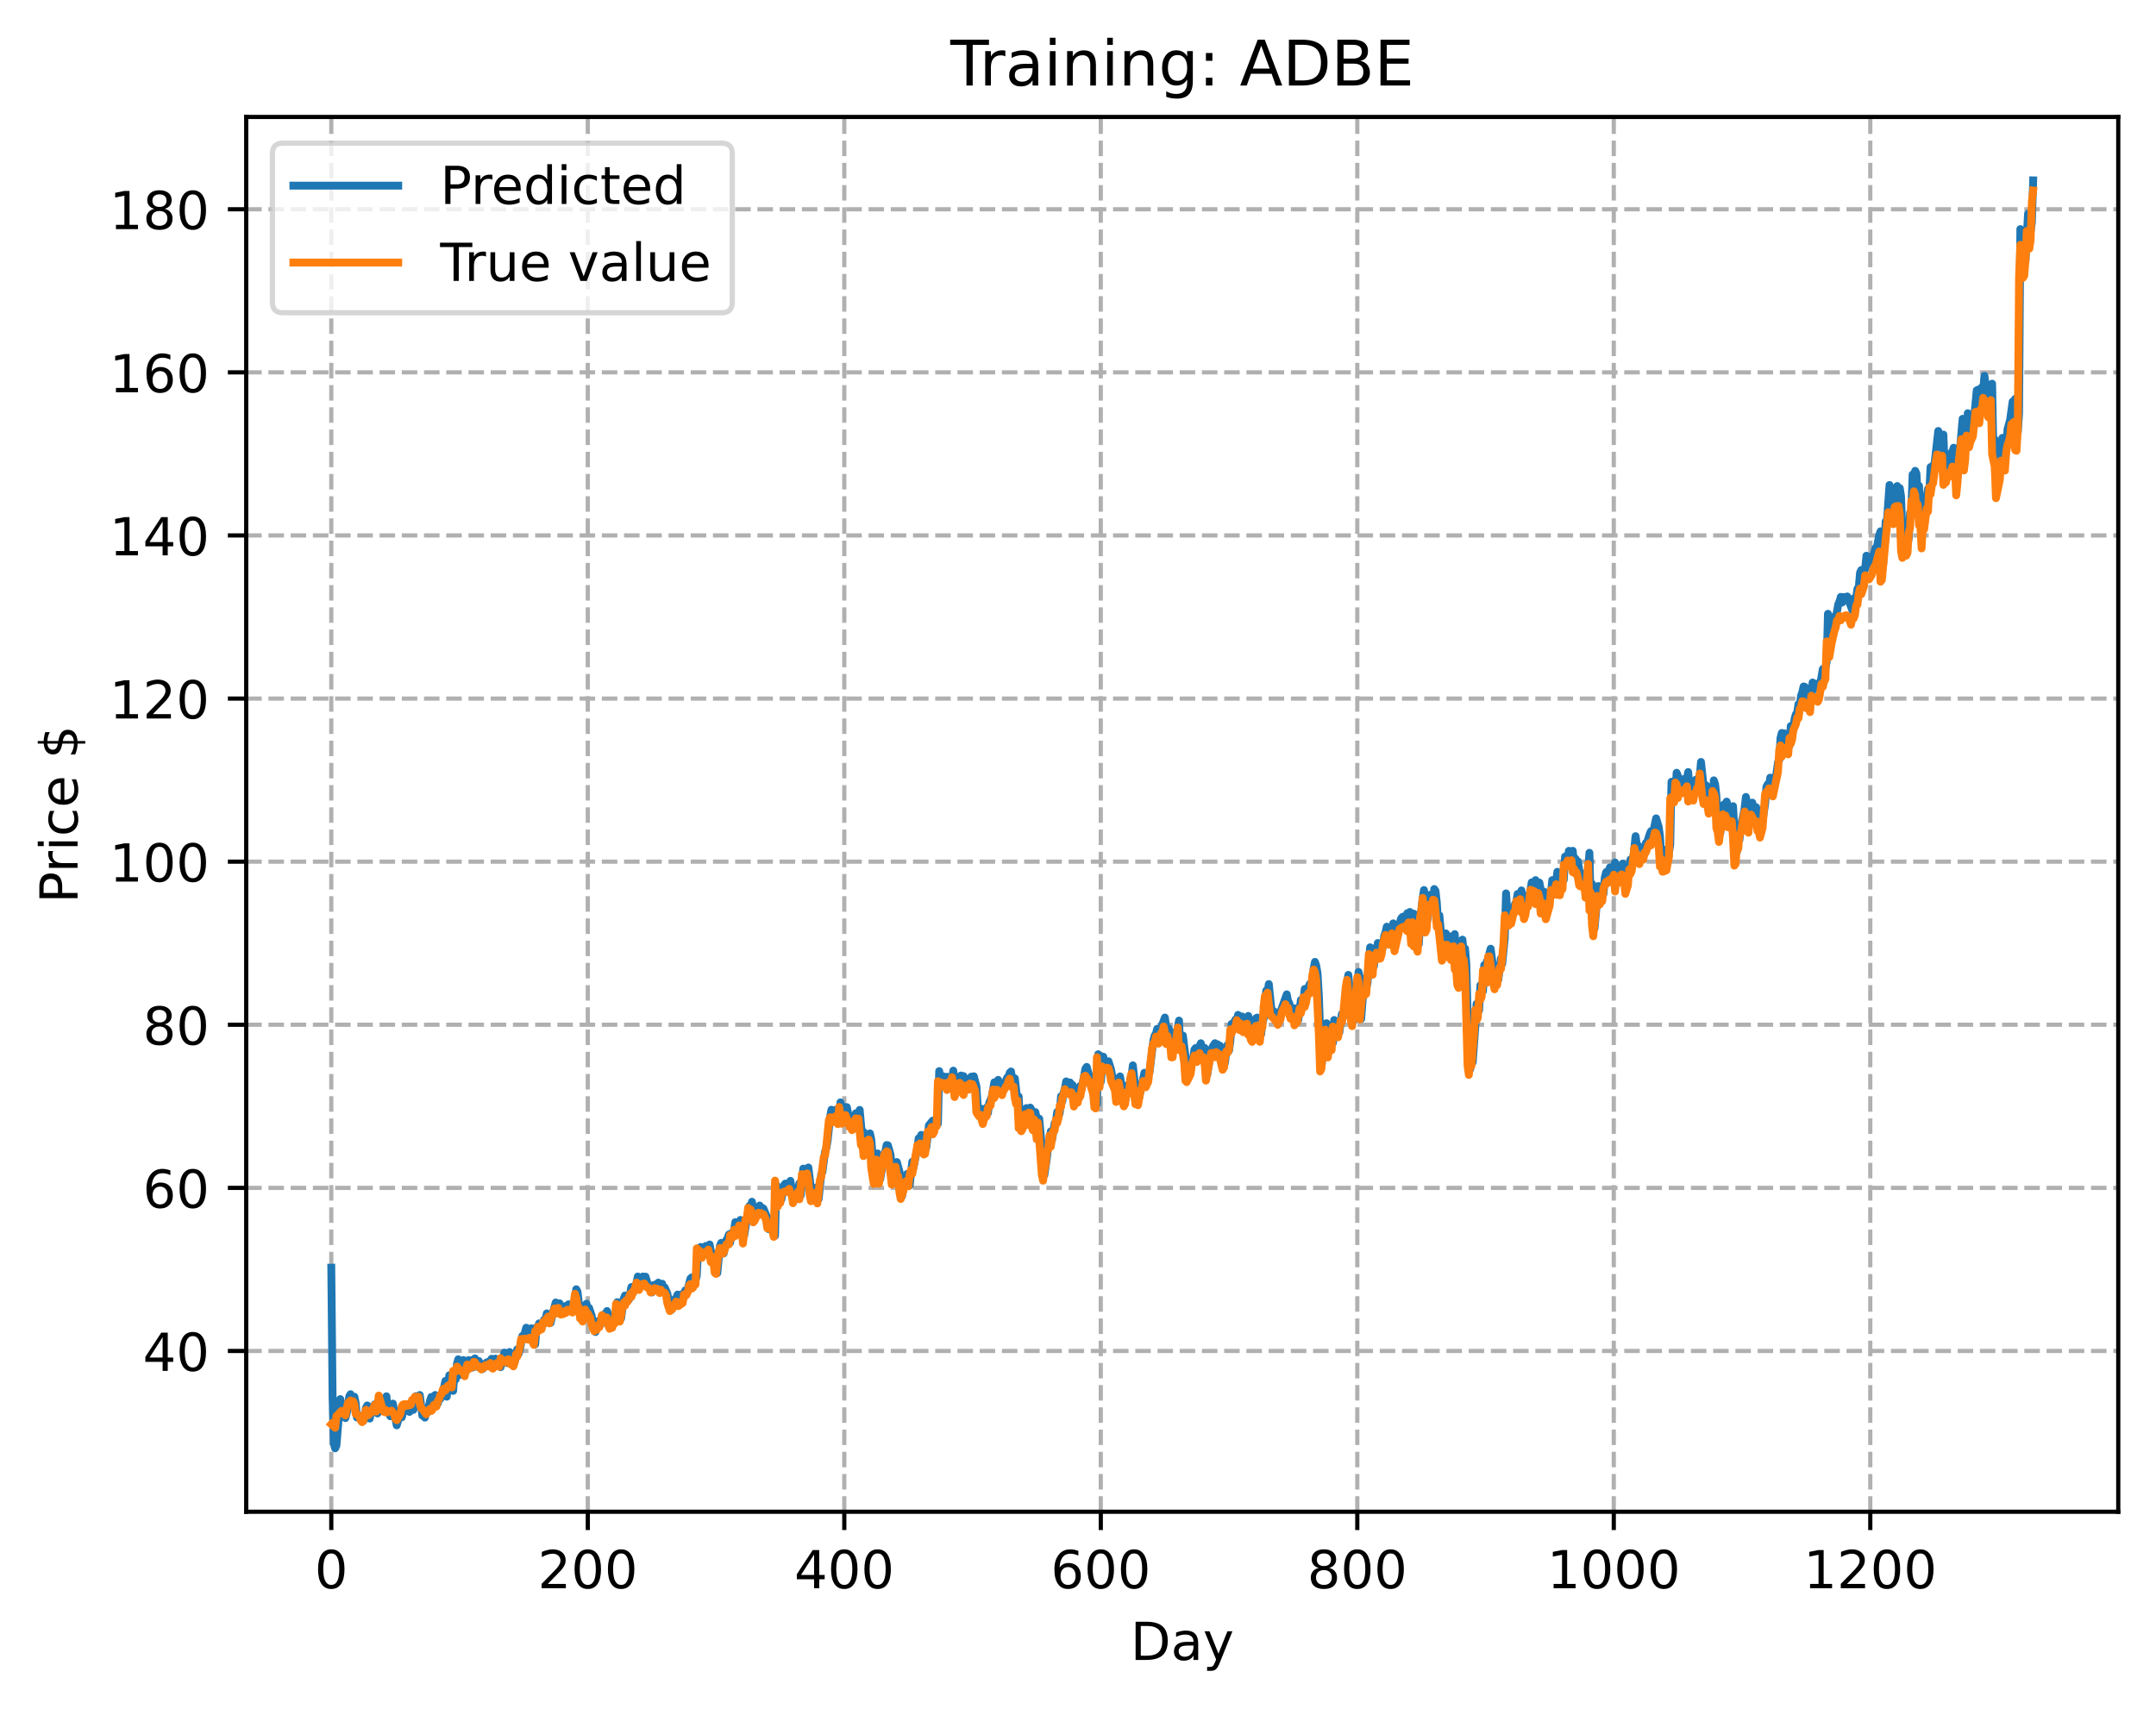 <?xml version="1.0" encoding="utf-8" standalone="no"?>
<!DOCTYPE svg PUBLIC "-//W3C//DTD SVG 1.1//EN"
  "http://www.w3.org/Graphics/SVG/1.1/DTD/svg11.dtd">
<!-- Created with matplotlib (https://matplotlib.org/) -->
<svg height="325.986pt" version="1.1" viewBox="0 0 411.286 325.986" width="411.286pt" xmlns="http://www.w3.org/2000/svg" xmlns:xlink="http://www.w3.org/1999/xlink">
 <defs>
  <style type="text/css">
*{stroke-linecap:butt;stroke-linejoin:round;}
  </style>
 </defs>
 <g id="figure_1">
  <g id="patch_1">
   <path d="M 0 325.986 
L 411.286 325.986 
L 411.286 0 
L 0 0 
z
" style="fill:#ffffff;"/>
  </g>
  <g id="axes_1">
   <g id="patch_2">
    <path d="M 46.966 288.43 
L 404.086 288.43 
L 404.086 22.318 
L 46.966 22.318 
z
" style="fill:#ffffff;"/>
   </g>
   <g id="matplotlib.axis_1">
    <g id="xtick_1">
     <g id="line2d_1">
      <path clip-path="url(#p193a801fa0)" d="M 63.198 288.43 
L 63.198 22.318 
" style="fill:none;stroke:#b0b0b0;stroke-dasharray:2.96,1.28;stroke-dashoffset:0;stroke-width:0.8;"/>
     </g>
     <g id="line2d_2">
      <defs>
       <path d="M 0 0 
L 0 3.5 
" id="m2327052b43" style="stroke:#000000;stroke-width:0.8;"/>
      </defs>
      <g>
       <use style="stroke:#000000;stroke-width:0.8;" x="63.198" xlink:href="#m2327052b43" y="288.43"/>
      </g>
     </g>
     <g id="text_1">
      <!-- 0 -->
      <defs>
       <path d="M 31.781 66.406 
Q 24.172 66.406 20.328 58.906 
Q 16.5 51.422 16.5 36.375 
Q 16.5 21.391 20.328 13.891 
Q 24.172 6.391 31.781 6.391 
Q 39.453 6.391 43.281 13.891 
Q 47.125 21.391 47.125 36.375 
Q 47.125 51.422 43.281 58.906 
Q 39.453 66.406 31.781 66.406 
z
M 31.781 74.219 
Q 44.047 74.219 50.516 64.516 
Q 56.984 54.828 56.984 36.375 
Q 56.984 17.969 50.516 8.266 
Q 44.047 -1.422 31.781 -1.422 
Q 19.531 -1.422 13.062 8.266 
Q 6.594 17.969 6.594 36.375 
Q 6.594 54.828 13.062 64.516 
Q 19.531 74.219 31.781 74.219 
z
" id="DejaVuSans-48"/>
      </defs>
      <g transform="translate(60.017 303.029)scale(0.1 -0.1)">
       <use xlink:href="#DejaVuSans-48"/>
      </g>
     </g>
    </g>
    <g id="xtick_2">
     <g id="line2d_3">
      <path clip-path="url(#p193a801fa0)" d="M 112.129 288.43 
L 112.129 22.318 
" style="fill:none;stroke:#b0b0b0;stroke-dasharray:2.96,1.28;stroke-dashoffset:0;stroke-width:0.8;"/>
     </g>
     <g id="line2d_4">
      <g>
       <use style="stroke:#000000;stroke-width:0.8;" x="112.129" xlink:href="#m2327052b43" y="288.43"/>
      </g>
     </g>
     <g id="text_2">
      <!-- 200 -->
      <defs>
       <path d="M 19.188 8.297 
L 53.609 8.297 
L 53.609 0 
L 7.328 0 
L 7.328 8.297 
Q 12.938 14.109 22.625 23.891 
Q 32.328 33.688 34.812 36.531 
Q 39.547 41.844 41.422 45.531 
Q 43.312 49.219 43.312 52.781 
Q 43.312 58.594 39.234 62.25 
Q 35.156 65.922 28.609 65.922 
Q 23.969 65.922 18.812 64.312 
Q 13.672 62.703 7.812 59.422 
L 7.812 69.391 
Q 13.766 71.781 18.938 73 
Q 24.125 74.219 28.422 74.219 
Q 39.75 74.219 46.484 68.547 
Q 53.219 62.891 53.219 53.422 
Q 53.219 48.922 51.531 44.891 
Q 49.859 40.875 45.406 35.406 
Q 44.188 33.984 37.641 27.219 
Q 31.109 20.453 19.188 8.297 
z
" id="DejaVuSans-50"/>
      </defs>
      <g transform="translate(102.585 303.029)scale(0.1 -0.1)">
       <use xlink:href="#DejaVuSans-50"/>
       <use x="63.623" xlink:href="#DejaVuSans-48"/>
       <use x="127.246" xlink:href="#DejaVuSans-48"/>
      </g>
     </g>
    </g>
    <g id="xtick_3">
     <g id="line2d_5">
      <path clip-path="url(#p193a801fa0)" d="M 161.06 288.43 
L 161.06 22.318 
" style="fill:none;stroke:#b0b0b0;stroke-dasharray:2.96,1.28;stroke-dashoffset:0;stroke-width:0.8;"/>
     </g>
     <g id="line2d_6">
      <g>
       <use style="stroke:#000000;stroke-width:0.8;" x="161.06" xlink:href="#m2327052b43" y="288.43"/>
      </g>
     </g>
     <g id="text_3">
      <!-- 400 -->
      <defs>
       <path d="M 37.797 64.312 
L 12.891 25.391 
L 37.797 25.391 
z
M 35.203 72.906 
L 47.609 72.906 
L 47.609 25.391 
L 58.016 25.391 
L 58.016 17.188 
L 47.609 17.188 
L 47.609 0 
L 37.797 0 
L 37.797 17.188 
L 4.891 17.188 
L 4.891 26.703 
z
" id="DejaVuSans-52"/>
      </defs>
      <g transform="translate(151.516 303.029)scale(0.1 -0.1)">
       <use xlink:href="#DejaVuSans-52"/>
       <use x="63.623" xlink:href="#DejaVuSans-48"/>
       <use x="127.246" xlink:href="#DejaVuSans-48"/>
      </g>
     </g>
    </g>
    <g id="xtick_4">
     <g id="line2d_7">
      <path clip-path="url(#p193a801fa0)" d="M 209.99 288.43 
L 209.99 22.318 
" style="fill:none;stroke:#b0b0b0;stroke-dasharray:2.96,1.28;stroke-dashoffset:0;stroke-width:0.8;"/>
     </g>
     <g id="line2d_8">
      <g>
       <use style="stroke:#000000;stroke-width:0.8;" x="209.99" xlink:href="#m2327052b43" y="288.43"/>
      </g>
     </g>
     <g id="text_4">
      <!-- 600 -->
      <defs>
       <path d="M 33.016 40.375 
Q 26.375 40.375 22.484 35.828 
Q 18.609 31.297 18.609 23.391 
Q 18.609 15.531 22.484 10.953 
Q 26.375 6.391 33.016 6.391 
Q 39.656 6.391 43.531 10.953 
Q 47.406 15.531 47.406 23.391 
Q 47.406 31.297 43.531 35.828 
Q 39.656 40.375 33.016 40.375 
z
M 52.594 71.297 
L 52.594 62.312 
Q 48.875 64.062 45.094 64.984 
Q 41.312 65.922 37.594 65.922 
Q 27.828 65.922 22.672 59.328 
Q 17.531 52.734 16.797 39.406 
Q 19.672 43.656 24.016 45.922 
Q 28.375 48.188 33.594 48.188 
Q 44.578 48.188 50.953 41.516 
Q 57.328 34.859 57.328 23.391 
Q 57.328 12.156 50.688 5.359 
Q 44.047 -1.422 33.016 -1.422 
Q 20.359 -1.422 13.672 8.266 
Q 6.984 17.969 6.984 36.375 
Q 6.984 53.656 15.188 63.938 
Q 23.391 74.219 37.203 74.219 
Q 40.922 74.219 44.703 73.484 
Q 48.484 72.75 52.594 71.297 
z
" id="DejaVuSans-54"/>
      </defs>
      <g transform="translate(200.446 303.029)scale(0.1 -0.1)">
       <use xlink:href="#DejaVuSans-54"/>
       <use x="63.623" xlink:href="#DejaVuSans-48"/>
       <use x="127.246" xlink:href="#DejaVuSans-48"/>
      </g>
     </g>
    </g>
    <g id="xtick_5">
     <g id="line2d_9">
      <path clip-path="url(#p193a801fa0)" d="M 258.921 288.43 
L 258.921 22.318 
" style="fill:none;stroke:#b0b0b0;stroke-dasharray:2.96,1.28;stroke-dashoffset:0;stroke-width:0.8;"/>
     </g>
     <g id="line2d_10">
      <g>
       <use style="stroke:#000000;stroke-width:0.8;" x="258.921" xlink:href="#m2327052b43" y="288.43"/>
      </g>
     </g>
     <g id="text_5">
      <!-- 800 -->
      <defs>
       <path d="M 31.781 34.625 
Q 24.75 34.625 20.719 30.859 
Q 16.703 27.094 16.703 20.516 
Q 16.703 13.922 20.719 10.156 
Q 24.75 6.391 31.781 6.391 
Q 38.812 6.391 42.859 10.172 
Q 46.922 13.969 46.922 20.516 
Q 46.922 27.094 42.891 30.859 
Q 38.875 34.625 31.781 34.625 
z
M 21.922 38.812 
Q 15.578 40.375 12.031 44.719 
Q 8.5 49.078 8.5 55.328 
Q 8.5 64.062 14.719 69.141 
Q 20.953 74.219 31.781 74.219 
Q 42.672 74.219 48.875 69.141 
Q 55.078 64.062 55.078 55.328 
Q 55.078 49.078 51.531 44.719 
Q 48 40.375 41.703 38.812 
Q 48.828 37.156 52.797 32.312 
Q 56.781 27.484 56.781 20.516 
Q 56.781 9.906 50.312 4.234 
Q 43.844 -1.422 31.781 -1.422 
Q 19.734 -1.422 13.25 4.234 
Q 6.781 9.906 6.781 20.516 
Q 6.781 27.484 10.781 32.312 
Q 14.797 37.156 21.922 38.812 
z
M 18.312 54.391 
Q 18.312 48.734 21.844 45.562 
Q 25.391 42.391 31.781 42.391 
Q 38.141 42.391 41.719 45.562 
Q 45.312 48.734 45.312 54.391 
Q 45.312 60.062 41.719 63.234 
Q 38.141 66.406 31.781 66.406 
Q 25.391 66.406 21.844 63.234 
Q 18.312 60.062 18.312 54.391 
z
" id="DejaVuSans-56"/>
      </defs>
      <g transform="translate(249.377 303.029)scale(0.1 -0.1)">
       <use xlink:href="#DejaVuSans-56"/>
       <use x="63.623" xlink:href="#DejaVuSans-48"/>
       <use x="127.246" xlink:href="#DejaVuSans-48"/>
      </g>
     </g>
    </g>
    <g id="xtick_6">
     <g id="line2d_11">
      <path clip-path="url(#p193a801fa0)" d="M 307.851 288.43 
L 307.851 22.318 
" style="fill:none;stroke:#b0b0b0;stroke-dasharray:2.96,1.28;stroke-dashoffset:0;stroke-width:0.8;"/>
     </g>
     <g id="line2d_12">
      <g>
       <use style="stroke:#000000;stroke-width:0.8;" x="307.851" xlink:href="#m2327052b43" y="288.43"/>
      </g>
     </g>
     <g id="text_6">
      <!-- 1000 -->
      <defs>
       <path d="M 12.406 8.297 
L 28.516 8.297 
L 28.516 63.922 
L 10.984 60.406 
L 10.984 69.391 
L 28.422 72.906 
L 38.281 72.906 
L 38.281 8.297 
L 54.391 8.297 
L 54.391 0 
L 12.406 0 
z
" id="DejaVuSans-49"/>
      </defs>
      <g transform="translate(295.126 303.029)scale(0.1 -0.1)">
       <use xlink:href="#DejaVuSans-49"/>
       <use x="63.623" xlink:href="#DejaVuSans-48"/>
       <use x="127.246" xlink:href="#DejaVuSans-48"/>
       <use x="190.869" xlink:href="#DejaVuSans-48"/>
      </g>
     </g>
    </g>
    <g id="xtick_7">
     <g id="line2d_13">
      <path clip-path="url(#p193a801fa0)" d="M 356.782 288.43 
L 356.782 22.318 
" style="fill:none;stroke:#b0b0b0;stroke-dasharray:2.96,1.28;stroke-dashoffset:0;stroke-width:0.8;"/>
     </g>
     <g id="line2d_14">
      <g>
       <use style="stroke:#000000;stroke-width:0.8;" x="356.782" xlink:href="#m2327052b43" y="288.43"/>
      </g>
     </g>
     <g id="text_7">
      <!-- 1200 -->
      <g transform="translate(344.057 303.029)scale(0.1 -0.1)">
       <use xlink:href="#DejaVuSans-49"/>
       <use x="63.623" xlink:href="#DejaVuSans-50"/>
       <use x="127.246" xlink:href="#DejaVuSans-48"/>
       <use x="190.869" xlink:href="#DejaVuSans-48"/>
      </g>
     </g>
    </g>
    <g id="text_8">
     <!-- Day -->
     <defs>
      <path d="M 19.672 64.797 
L 19.672 8.109 
L 31.594 8.109 
Q 46.688 8.109 53.688 14.938 
Q 60.688 21.781 60.688 36.531 
Q 60.688 51.172 53.688 57.984 
Q 46.688 64.797 31.594 64.797 
z
M 9.812 72.906 
L 30.078 72.906 
Q 51.266 72.906 61.172 64.094 
Q 71.094 55.281 71.094 36.531 
Q 71.094 17.672 61.125 8.828 
Q 51.172 0 30.078 0 
L 9.812 0 
z
" id="DejaVuSans-68"/>
      <path d="M 34.281 27.484 
Q 23.391 27.484 19.188 25 
Q 14.984 22.516 14.984 16.5 
Q 14.984 11.719 18.141 8.906 
Q 21.297 6.109 26.703 6.109 
Q 34.188 6.109 38.703 11.406 
Q 43.219 16.703 43.219 25.484 
L 43.219 27.484 
z
M 52.203 31.203 
L 52.203 0 
L 43.219 0 
L 43.219 8.297 
Q 40.141 3.328 35.547 0.953 
Q 30.953 -1.422 24.312 -1.422 
Q 15.922 -1.422 10.953 3.297 
Q 6 8.016 6 15.922 
Q 6 25.141 12.172 29.828 
Q 18.359 34.516 30.609 34.516 
L 43.219 34.516 
L 43.219 35.406 
Q 43.219 41.609 39.141 45 
Q 35.062 48.391 27.688 48.391 
Q 23 48.391 18.547 47.266 
Q 14.109 46.141 10.016 43.891 
L 10.016 52.203 
Q 14.938 54.109 19.578 55.047 
Q 24.219 56 28.609 56 
Q 40.484 56 46.344 49.844 
Q 52.203 43.703 52.203 31.203 
z
" id="DejaVuSans-97"/>
      <path d="M 32.172 -5.078 
Q 28.375 -14.844 24.75 -17.812 
Q 21.141 -20.797 15.094 -20.797 
L 7.906 -20.797 
L 7.906 -13.281 
L 13.188 -13.281 
Q 16.891 -13.281 18.938 -11.516 
Q 21 -9.766 23.484 -3.219 
L 25.094 0.875 
L 2.984 54.688 
L 12.5 54.688 
L 29.594 11.922 
L 46.688 54.688 
L 56.203 54.688 
z
" id="DejaVuSans-121"/>
     </defs>
     <g transform="translate(215.652 316.707)scale(0.1 -0.1)">
      <use xlink:href="#DejaVuSans-68"/>
      <use x="77.002" xlink:href="#DejaVuSans-97"/>
      <use x="138.281" xlink:href="#DejaVuSans-121"/>
     </g>
    </g>
   </g>
   <g id="matplotlib.axis_2">
    <g id="ytick_1">
     <g id="line2d_15">
      <path clip-path="url(#p193a801fa0)" d="M 46.966 257.756 
L 404.086 257.756 
" style="fill:none;stroke:#b0b0b0;stroke-dasharray:2.96,1.28;stroke-dashoffset:0;stroke-width:0.8;"/>
     </g>
     <g id="line2d_16">
      <defs>
       <path d="M 0 0 
L -3.5 0 
" id="m6d692a3ec2" style="stroke:#000000;stroke-width:0.8;"/>
      </defs>
      <g>
       <use style="stroke:#000000;stroke-width:0.8;" x="46.966" xlink:href="#m6d692a3ec2" y="257.756"/>
      </g>
     </g>
     <g id="text_9">
      <!-- 40 -->
      <g transform="translate(27.241 261.555)scale(0.1 -0.1)">
       <use xlink:href="#DejaVuSans-52"/>
       <use x="63.623" xlink:href="#DejaVuSans-48"/>
      </g>
     </g>
    </g>
    <g id="ytick_2">
     <g id="line2d_17">
      <path clip-path="url(#p193a801fa0)" d="M 46.966 226.637 
L 404.086 226.637 
" style="fill:none;stroke:#b0b0b0;stroke-dasharray:2.96,1.28;stroke-dashoffset:0;stroke-width:0.8;"/>
     </g>
     <g id="line2d_18">
      <g>
       <use style="stroke:#000000;stroke-width:0.8;" x="46.966" xlink:href="#m6d692a3ec2" y="226.637"/>
      </g>
     </g>
     <g id="text_10">
      <!-- 60 -->
      <g transform="translate(27.241 230.436)scale(0.1 -0.1)">
       <use xlink:href="#DejaVuSans-54"/>
       <use x="63.623" xlink:href="#DejaVuSans-48"/>
      </g>
     </g>
    </g>
    <g id="ytick_3">
     <g id="line2d_19">
      <path clip-path="url(#p193a801fa0)" d="M 46.966 195.518 
L 404.086 195.518 
" style="fill:none;stroke:#b0b0b0;stroke-dasharray:2.96,1.28;stroke-dashoffset:0;stroke-width:0.8;"/>
     </g>
     <g id="line2d_20">
      <g>
       <use style="stroke:#000000;stroke-width:0.8;" x="46.966" xlink:href="#m6d692a3ec2" y="195.518"/>
      </g>
     </g>
     <g id="text_11">
      <!-- 80 -->
      <g transform="translate(27.241 199.317)scale(0.1 -0.1)">
       <use xlink:href="#DejaVuSans-56"/>
       <use x="63.623" xlink:href="#DejaVuSans-48"/>
      </g>
     </g>
    </g>
    <g id="ytick_4">
     <g id="line2d_21">
      <path clip-path="url(#p193a801fa0)" d="M 46.966 164.399 
L 404.086 164.399 
" style="fill:none;stroke:#b0b0b0;stroke-dasharray:2.96,1.28;stroke-dashoffset:0;stroke-width:0.8;"/>
     </g>
     <g id="line2d_22">
      <g>
       <use style="stroke:#000000;stroke-width:0.8;" x="46.966" xlink:href="#m6d692a3ec2" y="164.399"/>
      </g>
     </g>
     <g id="text_12">
      <!-- 100 -->
      <g transform="translate(20.878 168.198)scale(0.1 -0.1)">
       <use xlink:href="#DejaVuSans-49"/>
       <use x="63.623" xlink:href="#DejaVuSans-48"/>
       <use x="127.246" xlink:href="#DejaVuSans-48"/>
      </g>
     </g>
    </g>
    <g id="ytick_5">
     <g id="line2d_23">
      <path clip-path="url(#p193a801fa0)" d="M 46.966 133.28 
L 404.086 133.28 
" style="fill:none;stroke:#b0b0b0;stroke-dasharray:2.96,1.28;stroke-dashoffset:0;stroke-width:0.8;"/>
     </g>
     <g id="line2d_24">
      <g>
       <use style="stroke:#000000;stroke-width:0.8;" x="46.966" xlink:href="#m6d692a3ec2" y="133.28"/>
      </g>
     </g>
     <g id="text_13">
      <!-- 120 -->
      <g transform="translate(20.878 137.079)scale(0.1 -0.1)">
       <use xlink:href="#DejaVuSans-49"/>
       <use x="63.623" xlink:href="#DejaVuSans-50"/>
       <use x="127.246" xlink:href="#DejaVuSans-48"/>
      </g>
     </g>
    </g>
    <g id="ytick_6">
     <g id="line2d_25">
      <path clip-path="url(#p193a801fa0)" d="M 46.966 102.161 
L 404.086 102.161 
" style="fill:none;stroke:#b0b0b0;stroke-dasharray:2.96,1.28;stroke-dashoffset:0;stroke-width:0.8;"/>
     </g>
     <g id="line2d_26">
      <g>
       <use style="stroke:#000000;stroke-width:0.8;" x="46.966" xlink:href="#m6d692a3ec2" y="102.161"/>
      </g>
     </g>
     <g id="text_14">
      <!-- 140 -->
      <g transform="translate(20.878 105.96)scale(0.1 -0.1)">
       <use xlink:href="#DejaVuSans-49"/>
       <use x="63.623" xlink:href="#DejaVuSans-52"/>
       <use x="127.246" xlink:href="#DejaVuSans-48"/>
      </g>
     </g>
    </g>
    <g id="ytick_7">
     <g id="line2d_27">
      <path clip-path="url(#p193a801fa0)" d="M 46.966 71.042 
L 404.086 71.042 
" style="fill:none;stroke:#b0b0b0;stroke-dasharray:2.96,1.28;stroke-dashoffset:0;stroke-width:0.8;"/>
     </g>
     <g id="line2d_28">
      <g>
       <use style="stroke:#000000;stroke-width:0.8;" x="46.966" xlink:href="#m6d692a3ec2" y="71.042"/>
      </g>
     </g>
     <g id="text_15">
      <!-- 160 -->
      <g transform="translate(20.878 74.841)scale(0.1 -0.1)">
       <use xlink:href="#DejaVuSans-49"/>
       <use x="63.623" xlink:href="#DejaVuSans-54"/>
       <use x="127.246" xlink:href="#DejaVuSans-48"/>
      </g>
     </g>
    </g>
    <g id="ytick_8">
     <g id="line2d_29">
      <path clip-path="url(#p193a801fa0)" d="M 46.966 39.923 
L 404.086 39.923 
" style="fill:none;stroke:#b0b0b0;stroke-dasharray:2.96,1.28;stroke-dashoffset:0;stroke-width:0.8;"/>
     </g>
     <g id="line2d_30">
      <g>
       <use style="stroke:#000000;stroke-width:0.8;" x="46.966" xlink:href="#m6d692a3ec2" y="39.923"/>
      </g>
     </g>
     <g id="text_16">
      <!-- 180 -->
      <g transform="translate(20.878 43.722)scale(0.1 -0.1)">
       <use xlink:href="#DejaVuSans-49"/>
       <use x="63.623" xlink:href="#DejaVuSans-56"/>
       <use x="127.246" xlink:href="#DejaVuSans-48"/>
      </g>
     </g>
    </g>
    <g id="text_17">
     <!-- Price $ -->
     <defs>
      <path d="M 19.672 64.797 
L 19.672 37.406 
L 32.078 37.406 
Q 38.969 37.406 42.719 40.969 
Q 46.484 44.531 46.484 51.125 
Q 46.484 57.672 42.719 61.234 
Q 38.969 64.797 32.078 64.797 
z
M 9.812 72.906 
L 32.078 72.906 
Q 44.344 72.906 50.609 67.359 
Q 56.891 61.812 56.891 51.125 
Q 56.891 40.328 50.609 34.812 
Q 44.344 29.297 32.078 29.297 
L 19.672 29.297 
L 19.672 0 
L 9.812 0 
z
" id="DejaVuSans-80"/>
      <path d="M 41.109 46.297 
Q 39.594 47.172 37.812 47.578 
Q 36.031 48 33.891 48 
Q 26.266 48 22.188 43.047 
Q 18.109 38.094 18.109 28.812 
L 18.109 0 
L 9.078 0 
L 9.078 54.688 
L 18.109 54.688 
L 18.109 46.188 
Q 20.953 51.172 25.484 53.578 
Q 30.031 56 36.531 56 
Q 37.453 56 38.578 55.875 
Q 39.703 55.766 41.062 55.516 
z
" id="DejaVuSans-114"/>
      <path d="M 9.422 54.688 
L 18.406 54.688 
L 18.406 0 
L 9.422 0 
z
M 9.422 75.984 
L 18.406 75.984 
L 18.406 64.594 
L 9.422 64.594 
z
" id="DejaVuSans-105"/>
      <path d="M 48.781 52.594 
L 48.781 44.188 
Q 44.969 46.297 41.141 47.344 
Q 37.312 48.391 33.406 48.391 
Q 24.656 48.391 19.812 42.844 
Q 14.984 37.312 14.984 27.297 
Q 14.984 17.281 19.812 11.734 
Q 24.656 6.203 33.406 6.203 
Q 37.312 6.203 41.141 7.25 
Q 44.969 8.297 48.781 10.406 
L 48.781 2.094 
Q 45.016 0.344 40.984 -0.531 
Q 36.969 -1.422 32.422 -1.422 
Q 20.062 -1.422 12.781 6.344 
Q 5.516 14.109 5.516 27.297 
Q 5.516 40.672 12.859 48.328 
Q 20.219 56 33.016 56 
Q 37.156 56 41.109 55.141 
Q 45.062 54.297 48.781 52.594 
z
" id="DejaVuSans-99"/>
      <path d="M 56.203 29.594 
L 56.203 25.203 
L 14.891 25.203 
Q 15.484 15.922 20.484 11.062 
Q 25.484 6.203 34.422 6.203 
Q 39.594 6.203 44.453 7.469 
Q 49.312 8.734 54.109 11.281 
L 54.109 2.781 
Q 49.266 0.734 44.188 -0.344 
Q 39.109 -1.422 33.891 -1.422 
Q 20.797 -1.422 13.156 6.188 
Q 5.516 13.812 5.516 26.812 
Q 5.516 40.234 12.766 48.109 
Q 20.016 56 32.328 56 
Q 43.359 56 49.781 48.891 
Q 56.203 41.797 56.203 29.594 
z
M 47.219 32.234 
Q 47.125 39.594 43.094 43.984 
Q 39.062 48.391 32.422 48.391 
Q 24.906 48.391 20.391 44.141 
Q 15.875 39.891 15.188 32.172 
z
" id="DejaVuSans-101"/>
      <path id="DejaVuSans-32"/>
      <path d="M 33.797 -14.703 
L 28.906 -14.703 
L 28.859 0 
Q 23.734 0.094 18.609 1.188 
Q 13.484 2.297 8.297 4.5 
L 8.297 13.281 
Q 13.281 10.156 18.375 8.562 
Q 23.484 6.984 28.906 6.938 
L 28.906 29.203 
Q 18.109 30.953 13.203 35.156 
Q 8.297 39.359 8.297 46.688 
Q 8.297 54.641 13.625 59.219 
Q 18.953 63.812 28.906 64.5 
L 28.906 75.984 
L 33.797 75.984 
L 33.797 64.656 
Q 38.328 64.453 42.578 63.688 
Q 46.828 62.938 50.875 61.625 
L 50.875 53.078 
Q 46.828 55.125 42.547 56.25 
Q 38.281 57.375 33.797 57.562 
L 33.797 36.719 
Q 44.875 35.016 50.094 30.609 
Q 55.328 26.219 55.328 18.609 
Q 55.328 10.359 49.781 5.594 
Q 44.234 0.828 33.797 0.094 
z
M 28.906 37.594 
L 28.906 57.625 
Q 23.25 56.984 20.266 54.391 
Q 17.281 51.812 17.281 47.516 
Q 17.281 43.312 20.031 40.969 
Q 22.797 38.625 28.906 37.594 
z
M 33.797 28.219 
L 33.797 7.078 
Q 39.984 7.906 43.141 10.594 
Q 46.297 13.281 46.297 17.672 
Q 46.297 21.969 43.281 24.5 
Q 40.281 27.047 33.797 28.219 
z
" id="DejaVuSans-36"/>
     </defs>
     <g transform="translate(14.798 172.342)rotate(-90)scale(0.1 -0.1)">
      <use xlink:href="#DejaVuSans-80"/>
      <use x="58.553" xlink:href="#DejaVuSans-114"/>
      <use x="99.666" xlink:href="#DejaVuSans-105"/>
      <use x="127.449" xlink:href="#DejaVuSans-99"/>
      <use x="182.43" xlink:href="#DejaVuSans-101"/>
      <use x="243.953" xlink:href="#DejaVuSans-32"/>
      <use x="275.74" xlink:href="#DejaVuSans-36"/>
     </g>
    </g>
   </g>
   <g id="line2d_31">
    <path clip-path="url(#p193a801fa0)" d="M 63.198 241.87 
L 63.443 266.411 
L 63.688 275.44 
L 63.932 276.334 
L 64.177 275.811 
L 64.911 266.938 
L 65.89 270.56 
L 66.379 268.707 
L 66.623 266.42 
L 66.868 266.005 
L 67.357 268.164 
L 67.602 266.485 
L 67.847 267.666 
L 68.091 270.449 
L 68.336 269.913 
L 68.581 270.578 
L 68.825 270.601 
L 69.07 270.765 
L 69.315 271.111 
L 69.559 270.664 
L 69.804 268.612 
L 70.049 268.152 
L 70.538 270.652 
L 70.783 269.286 
L 71.027 269.237 
L 71.272 268.232 
L 71.517 267.916 
L 71.761 268.224 
L 72.006 269.678 
L 72.495 267.723 
L 72.74 268.723 
L 72.984 268.923 
L 73.474 267.691 
L 73.718 266.402 
L 73.963 269.046 
L 74.452 270.217 
L 74.697 267.986 
L 74.942 267.802 
L 75.676 271.946 
L 76.165 270.325 
L 76.41 269.241 
L 76.654 270.411 
L 77.144 268.421 
L 77.388 267.935 
L 77.633 269.187 
L 77.878 268.801 
L 78.122 269.382 
L 78.367 267.821 
L 78.856 268.993 
L 79.101 267.22 
L 79.345 266.374 
L 79.59 266.486 
L 79.835 267.231 
L 80.079 266.162 
L 80.569 270.087 
L 80.813 269.33 
L 81.058 270.475 
L 81.303 269.362 
L 81.547 269.512 
L 82.037 267.233 
L 82.281 266.525 
L 82.526 268.119 
L 83.015 266.155 
L 83.505 267.81 
L 83.749 266.824 
L 83.994 266.919 
L 84.239 266.013 
L 84.483 265.679 
L 84.972 263.467 
L 85.217 266.482 
L 85.706 262.395 
L 85.951 265.149 
L 86.196 262.546 
L 86.44 265.375 
L 86.685 262.176 
L 86.93 263.189 
L 87.174 260.193 
L 87.419 259.343 
L 87.664 262.35 
L 87.908 261.034 
L 88.153 260.724 
L 88.398 259.494 
L 88.887 261.664 
L 89.132 260.87 
L 89.376 259.508 
L 89.621 260.266 
L 89.866 259.524 
L 90.11 260.924 
L 90.355 260.394 
L 90.599 259.172 
L 91.089 260.794 
L 91.333 259.667 
L 92.067 261.196 
L 92.312 260.441 
L 92.557 260.768 
L 92.801 259.968 
L 93.046 260.389 
L 93.291 259.737 
L 93.535 260.455 
L 93.78 259.244 
L 94.269 260.746 
L 94.514 259.219 
L 94.759 260.198 
L 95.003 259.463 
L 95.248 259.96 
L 95.493 260.851 
L 95.737 259.065 
L 95.982 259.186 
L 96.227 258.075 
L 96.471 258.616 
L 96.716 260.058 
L 97.205 257.953 
L 97.694 260.254 
L 97.939 258.962 
L 98.184 259.804 
L 98.428 258.934 
L 98.673 257.441 
L 98.918 258.335 
L 99.162 257.572 
L 99.652 254.883 
L 99.896 255.159 
L 100.386 253.32 
L 100.63 254.815 
L 100.875 255.351 
L 101.12 254.068 
L 101.364 253.429 
L 101.854 256.263 
L 102.098 256.487 
L 102.343 253.237 
L 102.587 253.505 
L 102.832 252.5 
L 103.077 253.457 
L 103.321 252.555 
L 103.566 252.807 
L 103.811 251.763 
L 104.055 252.084 
L 104.3 250.593 
L 104.545 251.712 
L 104.789 251 
L 105.034 252.396 
L 105.523 250.279 
L 106.013 248.505 
L 106.502 250.39 
L 106.747 248.666 
L 107.236 250.586 
L 107.481 249.265 
L 107.725 250.195 
L 107.97 249.152 
L 108.215 250.08 
L 108.459 248.852 
L 108.704 249.632 
L 109.193 248.722 
L 109.438 249.827 
L 109.927 245.983 
L 110.172 246.446 
L 110.416 248.615 
L 110.661 249.174 
L 110.906 251.377 
L 111.15 249.925 
L 111.395 251.007 
L 111.64 250.3 
L 111.884 248.739 
L 112.129 249.71 
L 112.374 249.535 
L 112.863 251.038 
L 113.352 253.538 
L 113.597 254.14 
L 113.842 252.542 
L 114.086 253.115 
L 114.331 251.923 
L 114.575 252.74 
L 115.309 250.716 
L 115.554 251.773 
L 115.799 250.134 
L 116.043 250.877 
L 116.288 252.272 
L 116.533 253.02 
L 116.777 251.453 
L 117.022 252.52 
L 117.267 251.365 
L 117.511 251.949 
L 117.756 248.436 
L 118.245 250.551 
L 118.49 251.515 
L 118.979 247.791 
L 119.224 247.18 
L 119.469 248.364 
L 119.713 247.721 
L 119.958 247.978 
L 120.447 245.554 
L 120.692 246.792 
L 120.936 245.789 
L 121.181 245.909 
L 121.67 243.55 
L 122.16 245.478 
L 122.404 244.058 
L 122.649 243.548 
L 122.894 244.766 
L 123.138 243.574 
L 123.628 245.206 
L 124.362 246.584 
L 124.606 245.204 
L 124.851 246.025 
L 125.096 245.04 
L 125.34 245.696 
L 125.585 244.723 
L 126.074 246.32 
L 126.319 244.926 
L 126.563 245.944 
L 126.808 245.638 
L 127.297 246.776 
L 127.787 249.265 
L 128.031 249.962 
L 128.276 248.309 
L 129.01 247.605 
L 129.255 246.996 
L 129.499 248.484 
L 129.744 248 
L 129.989 246.959 
L 130.233 248.095 
L 130.723 246.205 
L 130.967 246.577 
L 131.212 245.932 
L 131.701 243.973 
L 131.946 243.727 
L 132.191 245.452 
L 132.435 244.954 
L 132.924 243.445 
L 133.169 238.194 
L 133.414 239.168 
L 133.658 237.909 
L 134.148 239.455 
L 134.392 238.288 
L 134.637 237.722 
L 135.126 239.31 
L 135.371 237.439 
L 135.86 240.188 
L 136.105 239.19 
L 136.839 242.899 
L 137.328 237.748 
L 137.573 237.136 
L 137.818 238.63 
L 138.062 239.135 
L 138.551 236.6 
L 138.796 236.264 
L 139.041 235.532 
L 139.285 237.078 
L 139.53 235.275 
L 139.775 235.945 
L 140.019 234.894 
L 140.264 233.176 
L 140.509 234.802 
L 140.753 234.482 
L 140.998 233.821 
L 141.243 232.757 
L 141.487 234.096 
L 141.732 233.204 
L 141.977 235.671 
L 142.711 231.139 
L 142.955 230.081 
L 143.2 230.791 
L 143.445 229.286 
L 143.934 232.336 
L 144.423 231.077 
L 144.668 231.267 
L 144.912 230.007 
L 145.157 231.427 
L 145.402 230.436 
L 145.646 230.596 
L 146.38 232.395 
L 146.625 234.509 
L 146.87 232.56 
L 147.604 234.292 
L 147.848 235.774 
L 148.093 226.102 
L 148.338 228.322 
L 148.582 229.271 
L 148.827 227.633 
L 149.072 228.832 
L 149.561 226.145 
L 149.806 225.82 
L 150.05 225.913 
L 150.295 226.762 
L 150.784 225.301 
L 151.029 226.881 
L 151.273 227.256 
L 151.518 229.073 
L 151.763 227.12 
L 152.007 227.64 
L 152.497 225.762 
L 152.741 228.095 
L 153.231 222.964 
L 153.475 223.322 
L 153.965 224.885 
L 154.209 222.747 
L 154.943 228.823 
L 155.188 227.561 
L 155.433 228.66 
L 155.677 226.584 
L 155.922 227.227 
L 156.166 228.782 
L 156.656 224.057 
L 156.9 223.569 
L 157.39 219.77 
L 157.634 219.024 
L 157.879 217.637 
L 158.368 213 
L 158.613 211.728 
L 158.858 213.49 
L 159.102 212.546 
L 159.347 213.324 
L 159.592 211.661 
L 159.836 213.14 
L 160.081 213.287 
L 160.326 210.331 
L 160.815 213.753 
L 161.06 211.224 
L 161.549 211.234 
L 162.038 213.712 
L 162.283 214.567 
L 162.527 213.347 
L 162.772 214.236 
L 163.017 213.775 
L 163.261 212.401 
L 163.506 212.816 
L 163.751 214.01 
L 163.995 211.763 
L 164.485 217.217 
L 164.729 215.954 
L 164.974 218.784 
L 165.219 218.12 
L 165.463 217.782 
L 165.708 216.478 
L 165.953 216.244 
L 166.197 217.336 
L 166.687 222.927 
L 166.931 225.065 
L 167.421 220.075 
L 167.91 224.965 
L 168.399 222.161 
L 169.133 218.472 
L 169.378 218.514 
L 169.867 220.236 
L 170.356 224.984 
L 171.09 221.716 
L 171.58 223.513 
L 172.069 228.254 
L 172.314 226.832 
L 172.558 226.323 
L 172.803 224.675 
L 173.048 223.978 
L 173.292 224.193 
L 173.537 226.195 
L 174.026 221.658 
L 174.271 222.719 
L 175.005 218.968 
L 175.249 217.182 
L 175.494 218.171 
L 175.739 216.534 
L 175.983 218.26 
L 176.228 217.963 
L 176.473 219.51 
L 176.717 218.878 
L 177.207 214.694 
L 177.941 213.801 
L 178.185 215.498 
L 178.43 214.957 
L 178.675 213.763 
L 178.919 214.404 
L 179.164 204.361 
L 179.653 206.527 
L 179.898 205.343 
L 180.142 206.462 
L 180.632 205.439 
L 180.876 207.574 
L 181.366 205.629 
L 181.61 205.957 
L 181.855 204.273 
L 182.344 208.188 
L 182.589 207.178 
L 182.834 206.751 
L 183.323 205.2 
L 183.568 206.472 
L 183.812 205.312 
L 184.057 207.326 
L 184.302 205.924 
L 184.546 206.793 
L 184.791 205.899 
L 185.036 206.942 
L 185.28 205.426 
L 185.525 205.827 
L 185.77 205.349 
L 186.259 207.221 
L 186.503 210.94 
L 186.748 212.052 
L 186.993 212.409 
L 187.237 211.559 
L 187.727 213.401 
L 188.216 211.306 
L 188.461 212.372 
L 188.705 210.434 
L 189.195 209.282 
L 189.684 206.498 
L 189.929 208.093 
L 190.418 206.041 
L 190.907 207.611 
L 191.152 206.993 
L 191.397 207.635 
L 191.886 206.215 
L 192.13 205.608 
L 192.375 205.519 
L 192.62 204.679 
L 192.864 204.435 
L 193.109 205.933 
L 193.354 206.717 
L 193.598 205.751 
L 194.088 210.153 
L 194.332 209.226 
L 194.577 214.476 
L 194.822 213.112 
L 195.066 214.846 
L 195.311 214.409 
L 195.8 211.417 
L 196.045 213.168 
L 196.534 211.324 
L 196.779 211.763 
L 197.268 214.951 
L 197.513 212.187 
L 197.758 213.295 
L 198.002 216.23 
L 198.247 213.439 
L 199.225 224.207 
L 199.715 220.883 
L 199.959 218.597 
L 200.204 218.103 
L 200.449 215.863 
L 200.693 217.441 
L 201.183 214.32 
L 201.427 214.06 
L 201.672 212.15 
L 201.917 213.054 
L 202.161 212.326 
L 202.406 209.164 
L 202.651 210.087 
L 202.895 208.475 
L 203.14 207.695 
L 203.385 206.322 
L 203.629 207.72 
L 204.118 206.53 
L 204.363 207.654 
L 204.608 207.006 
L 204.852 208.054 
L 205.097 210.041 
L 205.342 208.489 
L 205.831 209.512 
L 206.076 207.176 
L 206.32 207.833 
L 207.054 203.92 
L 207.299 203.557 
L 207.788 205.259 
L 208.522 206.994 
L 208.767 208.124 
L 209.012 210.17 
L 209.256 210.676 
L 209.501 201.149 
L 209.746 204.897 
L 209.99 206.398 
L 210.479 201.62 
L 210.724 203.562 
L 210.969 202.819 
L 211.213 203.514 
L 211.458 202.484 
L 211.947 204.066 
L 212.192 205.412 
L 212.437 205.597 
L 213.171 208.982 
L 213.415 207.952 
L 213.66 205.373 
L 214.149 208.581 
L 214.394 208.791 
L 214.639 209.935 
L 215.128 207.028 
L 215.373 207.924 
L 215.617 207.369 
L 216.106 203.263 
L 216.596 207.782 
L 216.84 209.284 
L 217.085 207.435 
L 217.33 209.319 
L 218.308 204.684 
L 218.798 206.274 
L 219.042 204.826 
L 219.287 204.569 
L 220.021 198.552 
L 220.266 197.583 
L 220.51 197.234 
L 220.755 196.283 
L 221.244 197.876 
L 221.734 195.429 
L 222.223 194.142 
L 222.712 197.772 
L 222.957 196.187 
L 223.201 197.962 
L 223.446 196.925 
L 223.691 199.832 
L 223.935 199.979 
L 224.18 198.058 
L 224.425 197.597 
L 224.914 194.722 
L 225.159 200.359 
L 225.648 197.572 
L 226.627 205.394 
L 227.116 203.666 
L 227.361 203.022 
L 227.605 202.051 
L 227.85 200.254 
L 228.094 199.954 
L 228.339 200.958 
L 228.584 201.402 
L 228.828 199.684 
L 229.073 199.042 
L 229.562 201.136 
L 229.807 199.934 
L 230.052 201.829 
L 230.296 205.062 
L 230.786 201.79 
L 231.03 201.021 
L 231.275 199.795 
L 231.764 199.039 
L 232.009 200.564 
L 232.254 199.241 
L 232.498 200.539 
L 232.743 199.532 
L 233.477 203.558 
L 233.722 202.447 
L 233.966 200.179 
L 234.211 199.306 
L 234.455 200.428 
L 234.7 198.642 
L 234.945 195.349 
L 235.189 196.111 
L 235.434 195.003 
L 235.679 194.522 
L 235.923 195.446 
L 236.168 193.635 
L 236.657 195.753 
L 236.902 193.928 
L 237.147 194.507 
L 237.391 195.986 
L 237.636 194.394 
L 237.881 195.016 
L 238.125 193.832 
L 238.37 195.779 
L 238.615 195.49 
L 239.104 198.246 
L 239.349 195.125 
L 239.593 194.283 
L 239.838 194.151 
L 240.082 196.267 
L 240.327 194.301 
L 240.572 197.354 
L 240.816 195.281 
L 241.061 194.367 
L 241.55 188.997 
L 241.795 189.396 
L 242.04 187.756 
L 242.529 192.559 
L 242.774 193.005 
L 243.018 192.949 
L 243.508 194.085 
L 243.752 193.371 
L 243.997 194.906 
L 244.242 193.133 
L 245.465 189.72 
L 245.709 190.978 
L 245.954 191.421 
L 246.199 192.574 
L 246.688 193.682 
L 246.933 192.377 
L 247.177 194.655 
L 247.422 193.649 
L 247.667 194.584 
L 248.156 190.797 
L 248.401 192.193 
L 248.645 190.897 
L 248.89 188.694 
L 249.135 190.73 
L 249.379 189.865 
L 249.624 188.264 
L 249.869 187.716 
L 250.113 188.808 
L 250.358 187.359 
L 250.603 184.748 
L 250.847 183.52 
L 251.092 184.265 
L 251.337 185.729 
L 251.581 189.755 
L 252.07 203.486 
L 252.315 201.65 
L 252.804 195.899 
L 253.049 195.22 
L 253.294 196.505 
L 253.538 200.302 
L 254.028 196.378 
L 254.272 198.97 
L 254.517 194.611 
L 254.762 195.73 
L 255.006 195.714 
L 255.251 195.471 
L 255.496 196.977 
L 255.985 193.448 
L 256.23 194.011 
L 256.474 193.071 
L 256.719 189.53 
L 257.208 186.004 
L 257.453 188.571 
L 257.697 189.554 
L 258.187 194.804 
L 258.676 188.544 
L 258.921 188.438 
L 259.165 185.446 
L 259.41 186.51 
L 259.655 194.406 
L 260.144 188.325 
L 260.389 187.67 
L 260.633 188.471 
L 260.878 187.538 
L 261.367 180.744 
L 261.612 181.638 
L 262.101 184.326 
L 262.346 180.85 
L 262.591 182.033 
L 262.835 179.923 
L 263.08 181.911 
L 263.325 180.743 
L 263.569 181.637 
L 263.814 180.549 
L 264.058 178.548 
L 264.303 177.91 
L 264.548 176.806 
L 264.792 177.672 
L 265.037 177.073 
L 265.282 179.051 
L 265.526 178.038 
L 265.771 176.172 
L 266.016 177.153 
L 266.26 179.648 
L 266.75 177.322 
L 267.239 175.325 
L 267.484 174.982 
L 267.728 174.875 
L 268.218 175.495 
L 268.462 174.231 
L 268.707 175.759 
L 268.952 174 
L 269.196 175.226 
L 269.441 177.905 
L 269.685 174.325 
L 269.93 178.384 
L 270.175 175.975 
L 270.419 179.088 
L 270.664 180.123 
L 270.909 175.526 
L 271.398 171.345 
L 271.643 169.81 
L 271.887 171.703 
L 272.132 176.191 
L 272.377 175.07 
L 272.621 172.048 
L 272.866 170.709 
L 273.355 172.337 
L 273.6 169.622 
L 273.845 169.979 
L 274.089 172.222 
L 274.334 176.144 
L 274.579 174.65 
L 275.068 180.101 
L 275.313 181.356 
L 275.557 179.051 
L 275.802 178.082 
L 276.046 180.39 
L 276.291 178.557 
L 276.536 180.709 
L 276.78 179.241 
L 277.025 182.476 
L 277.27 180.904 
L 277.514 178.227 
L 277.759 183.044 
L 278.004 183.005 
L 278.248 185.788 
L 278.493 187.04 
L 278.738 180.587 
L 278.982 179.278 
L 279.227 182.022 
L 279.472 180.976 
L 279.716 183.82 
L 280.206 202.64 
L 280.45 204.006 
L 280.695 200.852 
L 280.94 202.677 
L 281.429 195.944 
L 281.673 191.52 
L 281.918 193.011 
L 282.163 192.757 
L 282.407 187.97 
L 282.652 189.352 
L 282.897 189.091 
L 283.141 184.128 
L 283.386 184.618 
L 283.631 183.43 
L 283.875 186.313 
L 284.12 181.885 
L 284.365 181.01 
L 285.099 186.594 
L 285.343 187.948 
L 285.588 186.025 
L 285.833 186.874 
L 286.322 182.875 
L 286.567 183.898 
L 287.056 178.949 
L 287.301 170.451 
L 287.545 173.947 
L 287.79 174.02 
L 288.034 175.27 
L 288.279 174.33 
L 288.524 174.797 
L 289.013 172.453 
L 289.258 172.094 
L 289.502 170.557 
L 289.992 172.197 
L 290.236 169.886 
L 290.481 172.296 
L 290.726 171.385 
L 290.97 173.217 
L 291.215 172.396 
L 291.46 170.806 
L 291.704 171.438 
L 292.194 168.355 
L 292.683 168.43 
L 292.928 167.922 
L 293.172 170.954 
L 293.661 168.395 
L 293.906 169.671 
L 294.151 172.59 
L 294.395 171.725 
L 294.64 170.16 
L 294.885 172.657 
L 295.129 173.894 
L 295.619 171.309 
L 295.863 170.561 
L 296.108 167.929 
L 296.597 168.946 
L 296.842 168.359 
L 297.087 166.331 
L 297.331 168.869 
L 297.576 167.493 
L 297.821 169.242 
L 298.065 167.305 
L 298.31 167.886 
L 298.555 163.426 
L 299.044 163.665 
L 299.289 162.337 
L 299.533 163.637 
L 299.778 162.637 
L 300.022 162.327 
L 300.267 164.964 
L 300.512 163.793 
L 300.756 164.867 
L 301.001 164.335 
L 301.49 167.471 
L 301.735 167.618 
L 302.224 166.67 
L 302.469 166.963 
L 302.714 169.273 
L 303.203 162.708 
L 303.448 172.764 
L 303.692 168.606 
L 303.937 174.905 
L 304.182 177.102 
L 304.916 169.05 
L 305.405 170.962 
L 305.649 169.792 
L 305.894 170.518 
L 306.139 167.392 
L 306.383 166.434 
L 306.628 166.228 
L 306.873 166.569 
L 307.117 165.494 
L 307.362 165.492 
L 307.607 165.787 
L 307.851 165.671 
L 308.096 164.561 
L 308.341 167.736 
L 308.585 165.233 
L 308.83 166.948 
L 309.075 165.276 
L 309.319 165.21 
L 309.564 164.756 
L 309.809 165.916 
L 310.053 166.398 
L 310.298 168.99 
L 310.543 167.491 
L 310.787 166.819 
L 311.032 163.991 
L 311.277 165.046 
L 311.521 164.11 
L 312.01 159.536 
L 312.255 161.283 
L 312.5 161.318 
L 312.989 163.556 
L 313.234 161.734 
L 313.478 162.572 
L 313.723 162.908 
L 313.968 160.838 
L 314.212 160.713 
L 314.702 159.155 
L 314.946 158.58 
L 315.191 159.566 
L 315.925 156.139 
L 316.414 157.76 
L 316.659 159.463 
L 316.904 163.631 
L 317.148 161.979 
L 317.393 164.754 
L 317.637 164.004 
L 317.882 162.867 
L 318.127 164.497 
L 318.616 161.118 
L 318.861 149.154 
L 319.105 149.736 
L 319.35 151.33 
L 319.595 151.61 
L 319.839 147.441 
L 320.084 148.051 
L 320.329 150.454 
L 320.573 149.09 
L 321.063 149.877 
L 321.307 148.589 
L 321.552 149.094 
L 321.797 148.777 
L 322.041 147.295 
L 322.286 150.475 
L 322.531 149.519 
L 322.775 150.161 
L 323.02 150.023 
L 323.265 150.743 
L 323.509 148.754 
L 323.754 149.326 
L 323.998 148.418 
L 324.243 148.237 
L 324.488 145.375 
L 324.977 149.957 
L 325.222 151.259 
L 325.466 149.851 
L 325.711 150.464 
L 326.2 153.76 
L 326.445 151.108 
L 326.69 153.05 
L 326.934 148.885 
L 327.179 149.627 
L 327.424 151.856 
L 327.668 156.724 
L 327.913 157.197 
L 328.158 158.986 
L 328.402 156.593 
L 328.647 155.954 
L 328.892 153.47 
L 329.136 154.414 
L 329.381 152.948 
L 329.625 153.918 
L 329.87 155.872 
L 330.115 154.209 
L 330.359 155.372 
L 330.604 153.812 
L 331.093 162.662 
L 331.338 162.55 
L 331.583 158.838 
L 331.827 160.229 
L 332.072 157.633 
L 332.561 155.537 
L 332.806 154.193 
L 333.051 152.053 
L 333.54 154.533 
L 333.785 156.406 
L 334.029 153.77 
L 334.274 153.141 
L 334.519 154.383 
L 334.763 154.775 
L 335.008 154.011 
L 335.252 154.857 
L 335.497 156.572 
L 335.742 157.06 
L 335.986 158.238 
L 336.72 153.371 
L 336.965 150.14 
L 337.21 149.649 
L 337.454 150.049 
L 337.699 148.37 
L 337.944 149.59 
L 338.188 149.426 
L 338.433 150.461 
L 338.922 147.261 
L 339.167 145.464 
L 339.412 145.008 
L 339.656 140.796 
L 339.901 139.844 
L 340.146 141.911 
L 340.39 139.922 
L 340.88 141.672 
L 341.124 141.709 
L 341.369 142.23 
L 341.613 138.514 
L 341.858 140.501 
L 342.347 137.141 
L 342.592 136.272 
L 342.837 135.989 
L 343.081 134.344 
L 343.326 134.646 
L 343.571 132.746 
L 343.815 132.047 
L 344.06 130.972 
L 344.305 131.041 
L 344.549 131.629 
L 344.794 132.707 
L 345.039 131.883 
L 345.528 133.759 
L 345.773 130.221 
L 346.017 131.455 
L 346.262 130.709 
L 346.507 130.453 
L 346.751 130.809 
L 346.996 131.391 
L 347.24 130.502 
L 347.73 127.644 
L 347.974 128.597 
L 348.464 126.351 
L 348.708 117.111 
L 349.198 122.695 
L 349.932 117.66 
L 350.176 117.631 
L 350.421 116.718 
L 350.666 115.317 
L 350.91 114.767 
L 351.155 113.884 
L 351.4 114.972 
L 351.644 113.904 
L 351.889 114.247 
L 352.378 113.798 
L 353.357 116.429 
L 353.601 114.177 
L 353.846 115.156 
L 354.091 114.073 
L 354.335 112.316 
L 354.58 112.161 
L 354.825 109.268 
L 355.069 108.755 
L 355.314 110.03 
L 355.559 108.966 
L 355.803 108.535 
L 356.048 106.028 
L 356.782 107.547 
L 357.516 105.498 
L 357.761 104.583 
L 358.005 104.593 
L 358.495 102.08 
L 358.739 101.367 
L 358.984 106.975 
L 359.228 107.825 
L 359.718 99.497 
L 359.962 99.287 
L 360.452 92.534 
L 360.696 95.301 
L 360.941 94.694 
L 361.186 95.26 
L 361.43 96.656 
L 361.675 93.19 
L 361.92 92.73 
L 362.164 94.068 
L 362.409 93.134 
L 362.654 94.734 
L 362.898 101.89 
L 363.143 105.31 
L 363.388 100.049 
L 363.877 103.925 
L 364.122 102.67 
L 364.366 97.828 
L 364.611 97.467 
L 364.856 90.529 
L 365.1 92.142 
L 365.345 89.832 
L 365.589 90.352 
L 365.834 94.944 
L 366.079 92.692 
L 366.323 97.467 
L 366.568 96.374 
L 366.813 100.601 
L 367.057 96.289 
L 367.302 98.412 
L 367.547 95.078 
L 367.791 93.265 
L 368.036 94.014 
L 368.281 89.109 
L 368.525 90.418 
L 368.77 88.774 
L 369.015 88.718 
L 369.749 82.225 
L 369.993 83.85 
L 370.238 83.454 
L 370.483 85.204 
L 370.727 82.911 
L 370.972 89.044 
L 371.216 88.2 
L 371.461 88.687 
L 371.706 87.07 
L 371.95 88.039 
L 372.195 86.412 
L 372.44 86.242 
L 372.684 85.424 
L 372.929 86.582 
L 373.174 86.151 
L 373.418 91.107 
L 374.397 79.904 
L 374.642 85.678 
L 374.886 85.931 
L 375.131 84.042 
L 375.376 78.842 
L 375.62 81.223 
L 375.865 81.575 
L 376.11 80.073 
L 376.354 79.653 
L 376.599 79.626 
L 377.088 74.488 
L 377.333 74.348 
L 377.577 76.018 
L 377.822 76.706 
L 378.067 73.879 
L 378.311 74.698 
L 378.556 71.705 
L 378.801 73.46 
L 379.045 73.786 
L 379.29 76.09 
L 379.535 76.685 
L 379.779 74.095 
L 380.024 73.203 
L 380.269 86.595 
L 380.513 83.833 
L 380.758 85.054 
L 381.003 91.757 
L 381.492 87.183 
L 381.737 87.218 
L 381.981 83.542 
L 382.226 84.71 
L 382.471 84.19 
L 382.715 85.866 
L 382.96 81.895 
L 383.449 80.146 
L 383.938 76.616 
L 384.183 76.529 
L 384.428 76.093 
L 384.672 82.914 
L 384.917 82.454 
L 385.162 78.88 
L 385.406 43.708 
L 385.651 44.328 
L 385.896 49.88 
L 386.14 49.714 
L 386.385 49.853 
L 386.874 40.78 
L 387.119 43.171 
L 387.364 44.165 
L 387.608 42.41 
L 387.853 34.414 
L 387.853 34.414 
" style="fill:none;stroke:#1f77b4;stroke-linecap:square;stroke-width:1.5;"/>
   </g>
   <g id="line2d_32">
    <path clip-path="url(#p193a801fa0)" d="M 63.198 271.744 
L 63.932 272.413 
L 64.177 270.173 
L 64.422 269.986 
L 64.911 269.41 
L 65.156 269.192 
L 65.4 269.208 
L 65.645 269.784 
L 65.89 270.048 
L 66.379 267.636 
L 66.868 267.216 
L 67.113 267.481 
L 67.357 267.341 
L 67.602 267.87 
L 67.847 269.799 
L 68.091 269.706 
L 68.336 270.11 
L 68.581 270.266 
L 68.825 271.044 
L 69.07 271.34 
L 69.315 271.091 
L 69.804 268.974 
L 70.293 270.001 
L 70.538 269.535 
L 70.783 269.55 
L 71.517 268.01 
L 71.761 269.317 
L 72.006 268.461 
L 72.251 266.267 
L 72.74 268.01 
L 73.229 269.379 
L 73.474 268.959 
L 73.718 269.519 
L 73.963 269.239 
L 74.208 269.317 
L 74.697 269.146 
L 75.186 269.846 
L 75.431 270.702 
L 75.676 270.966 
L 76.41 269.69 
L 76.654 268.274 
L 76.899 267.963 
L 77.144 267.901 
L 77.388 268.274 
L 77.633 267.885 
L 77.878 268.165 
L 78.367 268.025 
L 78.611 267.076 
L 78.856 267.061 
L 79.101 266.532 
L 79.345 266.485 
L 79.59 266.718 
L 79.835 266.485 
L 80.079 267.916 
L 80.324 268.679 
L 80.569 268.803 
L 81.303 269.846 
L 81.547 269.208 
L 81.792 269.192 
L 82.037 268.772 
L 82.281 269.208 
L 82.526 268.897 
L 82.771 268.025 
L 83.26 268.368 
L 83.505 267.278 
L 83.749 266.952 
L 83.994 266.143 
L 84.239 266.003 
L 84.483 265.069 
L 84.728 264.913 
L 84.972 265.318 
L 85.462 264.369 
L 85.706 264.696 
L 85.951 264.042 
L 86.196 264.711 
L 86.44 261.553 
L 86.685 261.77 
L 86.93 261.661 
L 87.174 260.728 
L 87.908 261.599 
L 88.153 261.568 
L 88.398 261.957 
L 88.642 262.579 
L 89.132 260.339 
L 89.376 261.257 
L 89.621 260.666 
L 89.866 260.961 
L 90.11 260.65 
L 90.355 259.841 
L 90.599 259.903 
L 90.844 260.728 
L 91.089 260.619 
L 91.333 260.635 
L 91.823 261.288 
L 92.067 260.899 
L 92.312 260.946 
L 92.557 260.479 
L 92.801 260.712 
L 93.046 260.37 
L 93.291 260.495 
L 93.535 260.059 
L 93.78 260.961 
L 94.025 261.132 
L 94.269 260.339 
L 94.514 260.712 
L 94.759 260.074 
L 95.003 260.246 
L 95.248 260.759 
L 95.493 259.125 
L 95.737 259.872 
L 95.982 259.483 
L 96.227 259.608 
L 96.471 259.919 
L 96.716 259.888 
L 96.96 259.328 
L 97.205 259.67 
L 97.45 260.339 
L 97.694 260.012 
L 97.939 260.697 
L 98.184 259.95 
L 98.428 258.378 
L 98.673 258.83 
L 99.162 257.04 
L 99.407 255.484 
L 99.652 255.749 
L 99.896 255.422 
L 100.386 255.453 
L 100.63 255.578 
L 100.875 255.282 
L 101.12 255.235 
L 101.609 256.107 
L 101.854 256.589 
L 102.098 253.928 
L 102.343 254.364 
L 102.587 253.135 
L 102.832 253.882 
L 103.077 253.477 
L 103.321 253.617 
L 103.566 252.279 
L 103.811 252.497 
L 104.055 251.781 
L 104.3 251.999 
L 104.545 251.205 
L 104.789 252.497 
L 105.768 249.65 
L 106.013 249.93 
L 106.257 250.599 
L 106.502 249.541 
L 106.991 250.816 
L 107.236 250.381 
L 107.481 250.708 
L 107.725 250.179 
L 107.97 250.49 
L 108.215 249.898 
L 108.459 250.116 
L 108.704 249.883 
L 108.948 249.852 
L 109.193 250.428 
L 109.682 246.849 
L 109.927 247.658 
L 110.172 249.043 
L 110.416 249.478 
L 110.661 251.579 
L 110.906 251.501 
L 111.15 252.139 
L 111.395 251.47 
L 111.64 249.867 
L 111.884 250.661 
L 112.129 250.583 
L 112.618 251.501 
L 112.863 252.824 
L 113.352 253.975 
L 113.597 253.228 
L 113.842 253.711 
L 114.086 252.793 
L 114.331 253.228 
L 114.575 252.372 
L 114.82 250.925 
L 115.065 251.781 
L 115.309 252.201 
L 115.554 251.346 
L 115.799 251.392 
L 116.043 252.901 
L 116.288 253.524 
L 116.533 252.621 
L 116.777 253.337 
L 117.022 252.481 
L 117.267 252.528 
L 117.511 248.763 
L 117.756 250.132 
L 118.001 250.334 
L 118.245 252.155 
L 118.49 250.957 
L 118.735 248.918 
L 118.979 248.529 
L 119.224 249.105 
L 119.469 248.062 
L 119.713 248.374 
L 120.203 246.864 
L 120.447 247.456 
L 120.692 246.46 
L 120.936 246.475 
L 121.426 244.702 
L 121.67 245.122 
L 121.915 246.118 
L 122.16 245.246 
L 122.404 245.013 
L 122.649 245.2 
L 122.894 244.873 
L 123.383 245.62 
L 123.628 245.635 
L 123.872 245.869 
L 124.117 246.6 
L 124.362 246.304 
L 124.606 246.429 
L 124.851 245.775 
L 125.096 246.164 
L 125.34 245.884 
L 125.83 246.709 
L 126.074 246.071 
L 126.319 246.584 
L 126.563 246.553 
L 126.808 246.647 
L 127.053 247.113 
L 127.297 248.623 
L 127.787 250.147 
L 128.031 249.867 
L 128.276 249.758 
L 128.521 248.918 
L 128.765 248.778 
L 129.01 248.327 
L 129.255 249.198 
L 129.499 249.152 
L 129.744 248.529 
L 129.989 248.809 
L 130.233 248.607 
L 130.478 246.973 
L 130.723 247.284 
L 130.967 247.067 
L 131.212 246.475 
L 131.457 245.277 
L 131.701 244.997 
L 131.946 245.869 
L 132.191 245.682 
L 132.435 245.091 
L 132.68 245.091 
L 132.924 238.182 
L 133.169 239.287 
L 133.414 238.602 
L 133.903 239.987 
L 134.148 239.287 
L 134.392 238.929 
L 134.882 239.178 
L 135.126 238.416 
L 135.616 240.827 
L 135.86 239.754 
L 136.105 240.921 
L 136.35 242.85 
L 136.594 243.052 
L 137.084 238.789 
L 137.328 238.104 
L 137.573 239.194 
L 137.818 239.225 
L 138.062 238.991 
L 138.551 237.404 
L 138.796 237.264 
L 139.041 237.435 
L 139.285 235.646 
L 139.53 236.268 
L 139.775 236.082 
L 140.019 234.635 
L 140.264 235.817 
L 140.509 235.63 
L 140.753 235.024 
L 140.998 233.81 
L 141.243 234.744 
L 141.487 234.603 
L 141.732 237.264 
L 142.221 232.581 
L 142.466 232.487 
L 142.711 230.449 
L 142.955 231.04 
L 143.2 230.76 
L 143.689 233.219 
L 143.934 232.954 
L 144.668 231.383 
L 144.912 231.772 
L 145.157 231.445 
L 145.402 231.647 
L 145.646 231.678 
L 146.136 232.783 
L 146.38 234.355 
L 146.625 233.483 
L 147.114 233.919 
L 147.604 235.988 
L 147.848 225.252 
L 148.093 228.971 
L 148.338 230.262 
L 148.582 228.131 
L 148.827 229.547 
L 149.072 227.788 
L 149.316 227.462 
L 149.806 227.29 
L 150.05 227.399 
L 150.295 227.337 
L 150.539 226.824 
L 150.784 227.742 
L 151.029 227.944 
L 151.273 229.562 
L 151.518 228.24 
L 151.763 228.349 
L 152.007 228.053 
L 152.252 227.368 
L 152.497 228.815 
L 152.986 224.023 
L 153.231 224.101 
L 153.475 224.505 
L 153.72 225.314 
L 153.965 223.883 
L 154.209 225.268 
L 154.454 228.053 
L 154.699 229.189 
L 154.943 228.022 
L 155.188 229.033 
L 155.433 227.586 
L 155.677 227.897 
L 155.922 229.609 
L 156.411 225.081 
L 156.656 224.552 
L 157.145 220.755 
L 157.39 220.46 
L 157.634 218.639 
L 158.124 213.66 
L 158.368 213.162 
L 158.613 214.205 
L 158.858 213.443 
L 159.102 213.847 
L 159.347 212.991 
L 159.592 214.174 
L 159.836 214.469 
L 160.081 211.202 
L 160.57 214.407 
L 160.815 213.256 
L 161.06 212.789 
L 161.304 212.758 
L 161.794 214.127 
L 162.038 215.014 
L 162.283 214.096 
L 162.527 215.621 
L 162.772 215.45 
L 163.017 213.925 
L 163.261 213.38 
L 163.506 214.765 
L 163.751 213.427 
L 164.24 218.484 
L 164.485 217.597 
L 164.729 220.569 
L 165.463 217.706 
L 165.708 217.41 
L 165.953 218.11 
L 166.197 222.825 
L 166.687 225.906 
L 167.176 221.253 
L 167.421 224.319 
L 167.665 225.859 
L 168.644 220.351 
L 169.133 219.666 
L 169.378 219.806 
L 170.112 226.015 
L 170.356 225.221 
L 170.846 222.607 
L 171.09 224.21 
L 171.335 224.396 
L 171.58 227.508 
L 171.824 228.769 
L 172.314 227.275 
L 172.558 225.548 
L 173.048 225.268 
L 173.292 226.326 
L 173.537 224.085 
L 173.782 223.214 
L 174.026 223.976 
L 174.76 219.946 
L 175.005 218.468 
L 175.249 219.106 
L 175.494 218.157 
L 175.739 219.573 
L 175.983 219.417 
L 176.228 220.273 
L 176.473 220.149 
L 176.962 215.885 
L 177.451 215.808 
L 177.696 215.03 
L 177.941 216.43 
L 178.185 216.025 
L 178.43 214.781 
L 178.675 214.905 
L 178.919 206.285 
L 179.164 206.487 
L 179.409 207.016 
L 179.653 206.581 
L 179.898 207.374 
L 180.142 207.281 
L 180.387 206.643 
L 180.632 207.966 
L 180.876 207.405 
L 181.121 206.394 
L 181.366 206.783 
L 181.61 205.523 
L 181.855 206.908 
L 182.1 209.304 
L 182.344 208.635 
L 182.589 208.432 
L 183.078 206.596 
L 183.323 207.514 
L 183.568 207.374 
L 183.812 208.915 
L 184.057 207.11 
L 184.302 208.028 
L 184.546 207.561 
L 184.791 207.903 
L 185.036 206.721 
L 185.28 207.001 
L 185.525 206.876 
L 186.014 208.137 
L 186.259 212.244 
L 186.748 212.991 
L 186.993 212.68 
L 187.482 214.454 
L 187.971 212.68 
L 188.216 212.976 
L 188.461 211.404 
L 188.705 211 
L 188.95 210.969 
L 189.439 207.888 
L 189.684 209.49 
L 189.929 208.386 
L 190.173 207.903 
L 190.663 208.697 
L 190.907 208.666 
L 191.152 208.946 
L 191.397 208.121 
L 191.641 207.81 
L 191.886 207.297 
L 192.13 207.265 
L 192.375 206.207 
L 192.62 205.803 
L 192.864 207.312 
L 193.109 207.452 
L 193.354 207.312 
L 193.598 209.553 
L 193.843 210.657 
L 194.088 209.942 
L 194.332 215.279 
L 194.577 214.329 
L 194.822 215.839 
L 195.066 215.434 
L 195.311 214.516 
L 195.556 212.587 
L 195.8 214.641 
L 196.29 212.291 
L 196.534 212.338 
L 196.779 214.905 
L 197.024 215.652 
L 197.268 213.567 
L 197.513 214.703 
L 197.758 217.364 
L 198.002 214.205 
L 198.736 224.023 
L 198.981 225.268 
L 199.225 223.229 
L 199.47 222.187 
L 199.715 219.604 
L 199.959 219.355 
L 200.204 216.648 
L 200.449 218.795 
L 200.938 215.73 
L 201.183 215.699 
L 201.427 213.614 
L 201.672 214.298 
L 201.917 213.302 
L 202.161 210.891 
L 202.406 211.218 
L 202.651 209.413 
L 202.895 208.946 
L 203.14 207.81 
L 203.385 208.588 
L 203.629 208.432 
L 203.874 208.432 
L 204.118 208.884 
L 204.363 208.401 
L 204.608 208.868 
L 204.852 211.124 
L 205.097 209.786 
L 205.342 209.802 
L 205.586 210.393 
L 205.831 209.024 
L 206.076 209.179 
L 206.81 205.352 
L 207.054 205.243 
L 207.788 206.363 
L 208.278 207.888 
L 208.522 208.65 
L 208.767 211.311 
L 209.012 211.482 
L 209.256 201.711 
L 209.501 206.347 
L 209.746 207.468 
L 209.99 204.854 
L 210.235 203.469 
L 210.479 204.153 
L 210.724 204.076 
L 210.969 204.262 
L 211.213 203.702 
L 211.458 203.811 
L 211.703 204.651 
L 211.947 206.285 
L 212.681 207.997 
L 212.926 210.253 
L 213.171 209.35 
L 213.415 206.534 
L 213.905 209.335 
L 214.394 211.093 
L 214.639 210.626 
L 214.883 208.386 
L 215.128 208.759 
L 215.373 208.681 
L 215.617 205.663 
L 215.862 204.76 
L 216.596 210.688 
L 216.84 208.526 
L 217.085 210.875 
L 217.574 208.09 
L 217.819 207.53 
L 218.064 206.254 
L 218.308 207.125 
L 218.553 207.452 
L 219.042 206.394 
L 219.776 199.984 
L 220.021 199.05 
L 220.266 199.05 
L 220.51 197.774 
L 221 199.128 
L 221.244 198.521 
L 221.489 197.136 
L 221.734 196.918 
L 221.978 195.845 
L 222.223 197.089 
L 222.467 199.206 
L 222.712 197.665 
L 222.957 199.33 
L 223.201 198.739 
L 223.446 201.742 
L 223.691 201.726 
L 223.935 199.563 
L 224.18 199.221 
L 224.425 198.116 
L 224.669 196.047 
L 224.914 200.357 
L 225.403 199.626 
L 225.893 202.598 
L 226.137 206.207 
L 226.382 206.456 
L 227.116 204.947 
L 227.361 203.189 
L 227.85 201.384 
L 228.094 202.286 
L 228.339 202.613 
L 228.584 201.228 
L 228.828 200.917 
L 229.073 201.711 
L 229.318 201.82 
L 229.562 201.695 
L 229.807 203.064 
L 230.052 206.176 
L 231.03 200.933 
L 231.52 200.886 
L 231.764 201.711 
L 232.009 200.73 
L 232.254 201.648 
L 232.498 201.073 
L 233.232 204.107 
L 233.477 203.718 
L 233.722 201.259 
L 233.966 200.528 
L 234.211 200.855 
L 234.455 200.061 
L 234.7 196.405 
L 234.945 197.198 
L 235.189 196.436 
L 235.434 196.109 
L 235.679 196.125 
L 235.923 194.647 
L 236.413 196.514 
L 236.657 195.269 
L 236.902 195.487 
L 237.147 196.934 
L 237.391 195.72 
L 237.636 195.798 
L 237.881 195.316 
L 238.125 197.463 
L 238.37 197.292 
L 238.615 198.381 
L 238.859 198.785 
L 239.104 196.203 
L 239.349 196.063 
L 239.593 195.736 
L 239.838 197.229 
L 240.082 195.611 
L 240.327 198.77 
L 240.572 196.467 
L 240.816 195.985 
L 241.061 191.97 
L 241.306 189.994 
L 241.55 190.228 
L 241.795 189.387 
L 242.284 193.526 
L 242.529 193.946 
L 242.774 194.055 
L 243.263 194.74 
L 243.508 194.6 
L 243.752 195.534 
L 243.997 194.787 
L 244.242 194.6 
L 244.486 193.277 
L 244.731 192.577 
L 244.976 192.219 
L 245.22 191.597 
L 245.465 192.25 
L 245.709 192.266 
L 245.954 193.666 
L 246.199 194.382 
L 246.443 194.522 
L 246.688 193.993 
L 246.933 195.627 
L 247.177 194.6 
L 247.422 195.129 
L 247.911 192.422 
L 248.156 193.34 
L 248.401 192.313 
L 248.645 190.259 
L 248.89 192.11 
L 249.135 191.332 
L 249.379 189.885 
L 249.624 189.45 
L 249.869 189.574 
L 250.113 188.812 
L 250.358 185.996 
L 250.603 184.984 
L 250.847 185.482 
L 251.092 186.991 
L 251.581 197.276 
L 251.826 204.434 
L 252.07 203.967 
L 252.56 197.214 
L 252.804 196.452 
L 253.049 197.743 
L 253.294 201.757 
L 253.783 198.132 
L 254.028 200.357 
L 254.272 195.86 
L 254.517 197.821 
L 254.762 197.541 
L 255.006 196.778 
L 255.251 197.914 
L 255.74 194.693 
L 255.985 195.036 
L 256.23 193.573 
L 256.719 188.267 
L 256.964 186.96 
L 257.208 189.434 
L 257.453 190.648 
L 257.697 194.709 
L 257.942 195.782 
L 258.431 189.683 
L 258.676 189.31 
L 258.921 186.431 
L 259.165 187.505 
L 259.41 194.507 
L 259.899 189.574 
L 260.144 189.419 
L 260.389 189.839 
L 260.633 189.605 
L 261.123 182.028 
L 261.367 182.448 
L 261.612 184.875 
L 261.857 185.98 
L 262.101 182.355 
L 262.346 183.288 
L 262.591 181.763 
L 262.835 182.993 
L 263.08 182.292 
L 263.325 182.884 
L 263.569 182.043 
L 263.814 180.098 
L 264.303 178.387 
L 264.548 179.103 
L 264.792 178.885 
L 265.037 180.27 
L 265.282 179.523 
L 265.526 178.076 
L 265.771 178.651 
L 266.016 181.483 
L 266.994 177.22 
L 267.239 177.142 
L 267.484 176.909 
L 267.728 176.847 
L 267.973 177.204 
L 268.218 176.582 
L 268.462 177.687 
L 268.707 175.991 
L 268.952 176.815 
L 269.196 180.098 
L 269.441 175.944 
L 269.685 180.581 
L 269.93 177.282 
L 270.175 180.643 
L 270.419 181.577 
L 270.909 174.886 
L 271.153 173.703 
L 271.398 171.307 
L 271.643 173.423 
L 271.887 177.92 
L 272.132 177.438 
L 272.377 174.015 
L 272.621 172.645 
L 272.866 173.268 
L 273.111 173.423 
L 273.355 171.665 
L 273.6 171.743 
L 273.845 173.828 
L 274.089 176.893 
L 274.334 176.317 
L 275.068 183.304 
L 275.313 180.923 
L 275.557 180.238 
L 275.802 182.604 
L 276.046 180.27 
L 276.291 181.25 
L 276.536 181.234 
L 276.78 183.164 
L 277.025 183.07 
L 277.27 180.534 
L 277.514 184.984 
L 277.759 184.797 
L 278.004 187.972 
L 278.248 188.485 
L 278.493 181.312 
L 278.738 180.565 
L 278.982 183.148 
L 279.227 183.086 
L 279.472 185.622 
L 279.961 203.391 
L 280.206 205.087 
L 280.45 202.473 
L 280.695 203.391 
L 281.184 197.261 
L 281.429 192.639 
L 281.673 194.693 
L 281.918 194.164 
L 282.163 189.605 
L 282.407 190.741 
L 282.652 190.197 
L 282.897 185.124 
L 283.141 185.249 
L 283.386 185.078 
L 283.631 187.505 
L 283.875 182.495 
L 284.12 182.464 
L 284.854 187.567 
L 285.099 188.75 
L 285.343 187.318 
L 285.588 187.972 
L 286.077 184.611 
L 286.322 184.891 
L 286.811 180.021 
L 287.056 174.637 
L 287.301 176.069 
L 287.545 175.975 
L 287.79 176.598 
L 288.034 176.037 
L 288.279 176.224 
L 288.768 174.077 
L 289.013 174.046 
L 289.258 171.93 
L 289.502 172.957 
L 289.747 173.47 
L 289.992 171.556 
L 290.236 174.077 
L 290.481 173.626 
L 290.726 175.368 
L 290.97 174.637 
L 291.215 172.91 
L 291.46 173.05 
L 291.704 171.93 
L 291.949 169.767 
L 292.194 169.814 
L 292.438 170.109 
L 292.683 170.047 
L 292.928 172.505 
L 293.172 170.934 
L 293.417 170.389 
L 293.661 171.183 
L 293.906 174.295 
L 294.395 172.334 
L 294.885 175.384 
L 295.619 172.785 
L 295.863 169.814 
L 296.108 170.467 
L 296.353 170.685 
L 296.597 170.669 
L 296.842 168.709 
L 297.087 170.732 
L 297.331 169.534 
L 297.576 170.809 
L 297.821 169.253 
L 298.065 169.658 
L 298.31 164.975 
L 298.555 165.006 
L 298.799 165.379 
L 299.044 164.181 
L 299.289 165.224 
L 299.533 164.337 
L 299.778 164.134 
L 300.022 166.422 
L 300.267 165.768 
L 300.512 166.702 
L 300.756 166.453 
L 301.001 167.402 
L 301.246 168.927 
L 301.49 169.129 
L 301.98 169.036 
L 302.224 168.771 
L 302.469 171.276 
L 302.958 164.835 
L 303.203 173.719 
L 303.448 170.296 
L 303.692 176.535 
L 303.937 178.636 
L 304.671 170.949 
L 305.16 172.599 
L 305.405 171.899 
L 305.649 171.961 
L 305.894 169.394 
L 306.383 168.227 
L 306.628 168.538 
L 306.873 167.978 
L 307.117 167.775 
L 307.607 167.838 
L 307.851 166.888 
L 308.096 170.094 
L 308.341 167.417 
L 308.585 168.569 
L 308.83 167.651 
L 309.075 167.62 
L 309.319 166.826 
L 309.564 167.729 
L 309.809 167.946 
L 310.053 170.545 
L 310.543 168.927 
L 310.787 165.893 
L 311.032 166.748 
L 311.277 166.157 
L 311.766 161.8 
L 312.01 162.781 
L 312.255 162.952 
L 312.5 163.465 
L 312.744 164.866 
L 312.989 163.356 
L 313.234 163.901 
L 313.478 164.025 
L 313.723 162.625 
L 313.968 162.625 
L 314.457 161.194 
L 314.702 160.82 
L 314.946 161.287 
L 315.191 160.805 
L 315.68 158.844 
L 315.925 158.953 
L 316.17 159.731 
L 316.414 161.474 
L 316.659 165.364 
L 316.904 163.901 
L 317.148 166.313 
L 317.393 166.282 
L 317.637 164.99 
L 317.882 166.064 
L 318.371 163.434 
L 318.616 152.294 
L 318.861 152.076 
L 319.105 152.776 
L 319.35 153.103 
L 319.595 149.306 
L 319.839 149.633 
L 320.084 152.262 
L 320.329 151.111 
L 320.818 151.344 
L 321.063 150.707 
L 321.307 151.08 
L 321.552 150.955 
L 321.797 150.022 
L 322.041 152.932 
L 322.286 151.873 
L 322.531 151.936 
L 322.775 152.2 
L 323.02 152.745 
L 323.265 151.298 
L 323.509 151.344 
L 323.754 150.349 
L 323.998 150.349 
L 324.243 147.579 
L 324.732 151.998 
L 324.977 153.398 
L 325.222 152.574 
L 325.466 152.714 
L 325.711 153.71 
L 325.956 155.234 
L 326.2 153.243 
L 326.445 154.752 
L 326.69 150.924 
L 326.934 151.344 
L 327.179 152.169 
L 327.424 158.051 
L 327.668 158.673 
L 327.913 160.633 
L 328.158 158.704 
L 328.402 158.051 
L 328.647 155.359 
L 328.892 156.588 
L 329.136 155.608 
L 329.381 156.292 
L 329.625 157.848 
L 329.87 156.588 
L 330.115 157.397 
L 330.359 156.697 
L 330.604 160.027 
L 330.849 165.161 
L 331.093 164.819 
L 331.338 161.365 
L 331.583 161.987 
L 331.827 159.171 
L 332.072 158.953 
L 332.806 154.83 
L 333.051 155.359 
L 333.295 156.464 
L 333.54 158.875 
L 333.785 156.168 
L 334.029 155.421 
L 334.274 155.826 
L 334.519 157.055 
L 334.763 156.588 
L 335.008 156.65 
L 335.252 158.533 
L 335.497 158.673 
L 335.742 159.809 
L 336.231 157.957 
L 336.72 151.484 
L 336.965 151.064 
L 337.21 151.547 
L 337.454 150.411 
L 337.699 151.033 
L 337.944 151.127 
L 338.188 151.951 
L 339.167 147.33 
L 339.412 143.051 
L 339.656 142.227 
L 339.901 144.358 
L 340.146 142.631 
L 340.39 142.896 
L 340.635 143.58 
L 340.88 143.611 
L 341.124 143.923 
L 341.369 140.795 
L 341.613 141.9 
L 341.858 141.122 
L 342.103 139.301 
L 342.592 138.181 
L 342.837 136.936 
L 343.081 137.045 
L 343.326 135.256 
L 343.571 134.945 
L 343.815 133.793 
L 344.06 133.856 
L 344.305 134.105 
L 344.549 135.1 
L 344.794 134.353 
L 345.283 135.863 
L 345.528 132.735 
L 345.773 133.435 
L 346.262 133.046 
L 346.507 133.311 
L 346.751 133.902 
L 346.996 133.42 
L 347.485 130.479 
L 347.73 131.039 
L 347.974 129.997 
L 348.219 129.623 
L 348.464 122.373 
L 348.708 123.462 
L 348.953 125.391 
L 349.442 122.59 
L 349.932 120.443 
L 350.176 119.759 
L 350.421 118.374 
L 350.666 118.327 
L 350.91 117.518 
L 351.155 118.358 
L 351.4 117.658 
L 351.644 117.891 
L 351.889 117.487 
L 352.134 117.378 
L 352.378 117.471 
L 352.623 117.798 
L 353.112 119.198 
L 353.357 117.736 
L 353.601 118.016 
L 353.846 117.378 
L 354.091 115.511 
L 354.335 115.355 
L 354.58 113.224 
L 354.825 112.29 
L 355.069 113.379 
L 355.559 111.901 
L 355.803 109.769 
L 356.293 110.174 
L 356.537 110.547 
L 357.027 109.754 
L 357.516 108.151 
L 357.761 107.933 
L 358.495 105.226 
L 358.739 110.983 
L 358.984 110.656 
L 359.718 102.908 
L 360.207 97.726 
L 360.452 99.22 
L 360.696 98.411 
L 361.186 100.014 
L 361.43 96.746 
L 361.675 96.575 
L 361.92 97.446 
L 362.164 96.528 
L 362.409 98.069 
L 362.654 105.195 
L 362.898 106.44 
L 363.143 103.577 
L 363.632 106.02 
L 363.877 105.522 
L 364.122 101.616 
L 364.366 100.745 
L 364.611 95.564 
L 364.856 96.419 
L 365.1 93.743 
L 365.345 94.443 
L 365.589 98.209 
L 365.834 96.233 
L 366.079 100.231 
L 366.323 99.92 
L 366.568 104.635 
L 366.813 100.278 
L 367.057 100.994 
L 367.547 96.964 
L 367.791 97.602 
L 368.036 92.965 
L 368.281 94.303 
L 368.525 92.576 
L 368.77 92.203 
L 369.259 88.282 
L 369.504 86.695 
L 369.749 87.348 
L 369.993 87.333 
L 370.238 89.386 
L 370.483 86.944 
L 370.727 92.514 
L 370.972 91.689 
L 371.216 92.063 
L 371.461 90.709 
L 371.706 91.067 
L 371.95 90.04 
L 372.195 90.164 
L 372.44 89.029 
L 372.684 90.009 
L 372.929 89.169 
L 373.174 94.506 
L 373.418 92.094 
L 373.663 87.908 
L 374.152 83.801 
L 374.397 89.355 
L 374.642 89.76 
L 374.886 87.753 
L 375.131 83.1 
L 375.376 84.89 
L 375.62 85.341 
L 375.865 84.345 
L 376.354 83.272 
L 376.844 78.573 
L 377.088 78.728 
L 377.577 80.751 
L 377.822 78.09 
L 378.067 78.292 
L 378.311 75.912 
L 378.556 76.783 
L 378.801 76.892 
L 379.045 78.899 
L 379.29 79.615 
L 379.779 76.332 
L 380.024 86.664 
L 380.513 88.935 
L 380.758 95.05 
L 381.492 91.534 
L 381.737 87.877 
L 381.981 89.807 
L 382.226 88.78 
L 382.471 89.791 
L 382.715 86.212 
L 382.96 84.859 
L 383.204 84.267 
L 383.449 83.256 
L 383.694 80.922 
L 383.938 80.984 
L 384.183 80.486 
L 384.428 85.886 
L 384.672 86.01 
L 384.917 81.933 
L 385.162 52.79 
L 385.406 46.707 
L 385.651 52.121 
L 385.896 53.024 
L 386.14 52.635 
L 386.385 49.647 
L 386.63 44.077 
L 387.119 47.454 
L 387.364 45.758 
L 387.608 38.46 
L 387.853 36.344 
L 387.853 36.344 
" style="fill:none;stroke:#ff7f0e;stroke-linecap:square;stroke-width:1.5;"/>
   </g>
   <g id="patch_3">
    <path d="M 46.966 288.43 
L 46.966 22.318 
" style="fill:none;stroke:#000000;stroke-linecap:square;stroke-linejoin:miter;stroke-width:0.8;"/>
   </g>
   <g id="patch_4">
    <path d="M 404.086 288.43 
L 404.086 22.318 
" style="fill:none;stroke:#000000;stroke-linecap:square;stroke-linejoin:miter;stroke-width:0.8;"/>
   </g>
   <g id="patch_5">
    <path d="M 46.966 288.43 
L 404.086 288.43 
" style="fill:none;stroke:#000000;stroke-linecap:square;stroke-linejoin:miter;stroke-width:0.8;"/>
   </g>
   <g id="patch_6">
    <path d="M 46.966 22.318 
L 404.086 22.318 
" style="fill:none;stroke:#000000;stroke-linecap:square;stroke-linejoin:miter;stroke-width:0.8;"/>
   </g>
   <g id="text_18">
    <!-- Training: ADBE -->
    <defs>
     <path d="M -0.297 72.906 
L 61.375 72.906 
L 61.375 64.594 
L 35.5 64.594 
L 35.5 0 
L 25.594 0 
L 25.594 64.594 
L -0.297 64.594 
z
" id="DejaVuSans-84"/>
     <path d="M 54.891 33.016 
L 54.891 0 
L 45.906 0 
L 45.906 32.719 
Q 45.906 40.484 42.875 44.328 
Q 39.844 48.188 33.797 48.188 
Q 26.516 48.188 22.312 43.547 
Q 18.109 38.922 18.109 30.906 
L 18.109 0 
L 9.078 0 
L 9.078 54.688 
L 18.109 54.688 
L 18.109 46.188 
Q 21.344 51.125 25.703 53.562 
Q 30.078 56 35.797 56 
Q 45.219 56 50.047 50.172 
Q 54.891 44.344 54.891 33.016 
z
" id="DejaVuSans-110"/>
     <path d="M 45.406 27.984 
Q 45.406 37.75 41.375 43.109 
Q 37.359 48.484 30.078 48.484 
Q 22.859 48.484 18.828 43.109 
Q 14.797 37.75 14.797 27.984 
Q 14.797 18.266 18.828 12.891 
Q 22.859 7.516 30.078 7.516 
Q 37.359 7.516 41.375 12.891 
Q 45.406 18.266 45.406 27.984 
z
M 54.391 6.781 
Q 54.391 -7.172 48.188 -13.984 
Q 42 -20.797 29.203 -20.797 
Q 24.469 -20.797 20.266 -20.094 
Q 16.062 -19.391 12.109 -17.922 
L 12.109 -9.188 
Q 16.062 -11.328 19.922 -12.344 
Q 23.781 -13.375 27.781 -13.375 
Q 36.625 -13.375 41.016 -8.766 
Q 45.406 -4.156 45.406 5.172 
L 45.406 9.625 
Q 42.625 4.781 38.281 2.391 
Q 33.938 0 27.875 0 
Q 17.828 0 11.672 7.656 
Q 5.516 15.328 5.516 27.984 
Q 5.516 40.672 11.672 48.328 
Q 17.828 56 27.875 56 
Q 33.938 56 38.281 53.609 
Q 42.625 51.219 45.406 46.391 
L 45.406 54.688 
L 54.391 54.688 
z
" id="DejaVuSans-103"/>
     <path d="M 11.719 12.406 
L 22.016 12.406 
L 22.016 0 
L 11.719 0 
z
M 11.719 51.703 
L 22.016 51.703 
L 22.016 39.312 
L 11.719 39.312 
z
" id="DejaVuSans-58"/>
     <path d="M 34.188 63.188 
L 20.797 26.906 
L 47.609 26.906 
z
M 28.609 72.906 
L 39.797 72.906 
L 67.578 0 
L 57.328 0 
L 50.688 18.703 
L 17.828 18.703 
L 11.188 0 
L 0.781 0 
z
" id="DejaVuSans-65"/>
     <path d="M 19.672 34.812 
L 19.672 8.109 
L 35.5 8.109 
Q 43.453 8.109 47.281 11.406 
Q 51.125 14.703 51.125 21.484 
Q 51.125 28.328 47.281 31.562 
Q 43.453 34.812 35.5 34.812 
z
M 19.672 64.797 
L 19.672 42.828 
L 34.281 42.828 
Q 41.5 42.828 45.031 45.531 
Q 48.578 48.25 48.578 53.812 
Q 48.578 59.328 45.031 62.062 
Q 41.5 64.797 34.281 64.797 
z
M 9.812 72.906 
L 35.016 72.906 
Q 46.297 72.906 52.391 68.219 
Q 58.5 63.531 58.5 54.891 
Q 58.5 48.188 55.375 44.234 
Q 52.25 40.281 46.188 39.312 
Q 53.469 37.75 57.5 32.781 
Q 61.531 27.828 61.531 20.406 
Q 61.531 10.641 54.891 5.312 
Q 48.25 0 35.984 0 
L 9.812 0 
z
" id="DejaVuSans-66"/>
     <path d="M 9.812 72.906 
L 55.906 72.906 
L 55.906 64.594 
L 19.672 64.594 
L 19.672 43.016 
L 54.391 43.016 
L 54.391 34.719 
L 19.672 34.719 
L 19.672 8.297 
L 56.781 8.297 
L 56.781 0 
L 9.812 0 
z
" id="DejaVuSans-69"/>
    </defs>
    <g transform="translate(181.294 16.318)scale(0.12 -0.12)">
     <use xlink:href="#DejaVuSans-84"/>
     <use x="46.334" xlink:href="#DejaVuSans-114"/>
     <use x="87.447" xlink:href="#DejaVuSans-97"/>
     <use x="148.727" xlink:href="#DejaVuSans-105"/>
     <use x="176.51" xlink:href="#DejaVuSans-110"/>
     <use x="239.889" xlink:href="#DejaVuSans-105"/>
     <use x="267.672" xlink:href="#DejaVuSans-110"/>
     <use x="331.051" xlink:href="#DejaVuSans-103"/>
     <use x="394.527" xlink:href="#DejaVuSans-58"/>
     <use x="428.219" xlink:href="#DejaVuSans-32"/>
     <use x="460.006" xlink:href="#DejaVuSans-65"/>
     <use x="528.414" xlink:href="#DejaVuSans-68"/>
     <use x="605.416" xlink:href="#DejaVuSans-66"/>
     <use x="674.02" xlink:href="#DejaVuSans-69"/>
    </g>
   </g>
   <g id="legend_1">
    <g id="patch_7">
     <path d="M 53.966 59.674 
L 137.694 59.674 
Q 139.694 59.674 139.694 57.674 
L 139.694 29.318 
Q 139.694 27.318 137.694 27.318 
L 53.966 27.318 
Q 51.966 27.318 51.966 29.318 
L 51.966 57.674 
Q 51.966 59.674 53.966 59.674 
z
" style="fill:#ffffff;opacity:0.8;stroke:#cccccc;stroke-linejoin:miter;"/>
    </g>
    <g id="line2d_33">
     <path d="M 55.966 35.417 
L 75.966 35.417 
" style="fill:none;stroke:#1f77b4;stroke-linecap:square;stroke-width:1.5;"/>
    </g>
    <g id="line2d_34"/>
    <g id="text_19">
     <!-- Predicted -->
     <defs>
      <path d="M 45.406 46.391 
L 45.406 75.984 
L 54.391 75.984 
L 54.391 0 
L 45.406 0 
L 45.406 8.203 
Q 42.578 3.328 38.25 0.953 
Q 33.938 -1.422 27.875 -1.422 
Q 17.969 -1.422 11.734 6.484 
Q 5.516 14.406 5.516 27.297 
Q 5.516 40.188 11.734 48.094 
Q 17.969 56 27.875 56 
Q 33.938 56 38.25 53.625 
Q 42.578 51.266 45.406 46.391 
z
M 14.797 27.297 
Q 14.797 17.391 18.875 11.75 
Q 22.953 6.109 30.078 6.109 
Q 37.203 6.109 41.297 11.75 
Q 45.406 17.391 45.406 27.297 
Q 45.406 37.203 41.297 42.844 
Q 37.203 48.484 30.078 48.484 
Q 22.953 48.484 18.875 42.844 
Q 14.797 37.203 14.797 27.297 
z
" id="DejaVuSans-100"/>
      <path d="M 18.312 70.219 
L 18.312 54.688 
L 36.812 54.688 
L 36.812 47.703 
L 18.312 47.703 
L 18.312 18.016 
Q 18.312 11.328 20.141 9.422 
Q 21.969 7.516 27.594 7.516 
L 36.812 7.516 
L 36.812 0 
L 27.594 0 
Q 17.188 0 13.234 3.875 
Q 9.281 7.766 9.281 18.016 
L 9.281 47.703 
L 2.688 47.703 
L 2.688 54.688 
L 9.281 54.688 
L 9.281 70.219 
z
" id="DejaVuSans-116"/>
     </defs>
     <g transform="translate(83.966 38.917)scale(0.1 -0.1)">
      <use xlink:href="#DejaVuSans-80"/>
      <use x="58.553" xlink:href="#DejaVuSans-114"/>
      <use x="97.416" xlink:href="#DejaVuSans-101"/>
      <use x="158.939" xlink:href="#DejaVuSans-100"/>
      <use x="222.416" xlink:href="#DejaVuSans-105"/>
      <use x="250.199" xlink:href="#DejaVuSans-99"/>
      <use x="305.18" xlink:href="#DejaVuSans-116"/>
      <use x="344.389" xlink:href="#DejaVuSans-101"/>
      <use x="405.912" xlink:href="#DejaVuSans-100"/>
     </g>
    </g>
    <g id="line2d_35">
     <path d="M 55.966 50.095 
L 75.966 50.095 
" style="fill:none;stroke:#ff7f0e;stroke-linecap:square;stroke-width:1.5;"/>
    </g>
    <g id="line2d_36"/>
    <g id="text_20">
     <!-- True value -->
     <defs>
      <path d="M 8.5 21.578 
L 8.5 54.688 
L 17.484 54.688 
L 17.484 21.922 
Q 17.484 14.156 20.5 10.266 
Q 23.531 6.391 29.594 6.391 
Q 36.859 6.391 41.078 11.031 
Q 45.312 15.672 45.312 23.688 
L 45.312 54.688 
L 54.297 54.688 
L 54.297 0 
L 45.312 0 
L 45.312 8.406 
Q 42.047 3.422 37.719 1 
Q 33.406 -1.422 27.688 -1.422 
Q 18.266 -1.422 13.375 4.438 
Q 8.5 10.297 8.5 21.578 
z
M 31.109 56 
z
" id="DejaVuSans-117"/>
      <path d="M 2.984 54.688 
L 12.5 54.688 
L 29.594 8.797 
L 46.688 54.688 
L 56.203 54.688 
L 35.688 0 
L 23.484 0 
z
" id="DejaVuSans-118"/>
      <path d="M 9.422 75.984 
L 18.406 75.984 
L 18.406 0 
L 9.422 0 
z
" id="DejaVuSans-108"/>
     </defs>
     <g transform="translate(83.966 53.595)scale(0.1 -0.1)">
      <use xlink:href="#DejaVuSans-84"/>
      <use x="46.334" xlink:href="#DejaVuSans-114"/>
      <use x="87.447" xlink:href="#DejaVuSans-117"/>
      <use x="150.826" xlink:href="#DejaVuSans-101"/>
      <use x="212.35" xlink:href="#DejaVuSans-32"/>
      <use x="244.137" xlink:href="#DejaVuSans-118"/>
      <use x="303.316" xlink:href="#DejaVuSans-97"/>
      <use x="364.596" xlink:href="#DejaVuSans-108"/>
      <use x="392.379" xlink:href="#DejaVuSans-117"/>
      <use x="455.758" xlink:href="#DejaVuSans-101"/>
     </g>
    </g>
   </g>
  </g>
 </g>
 <defs>
  <clipPath id="p193a801fa0">
   <rect height="266.112" width="357.12" x="46.966" y="22.318"/>
  </clipPath>
 </defs>
</svg>
